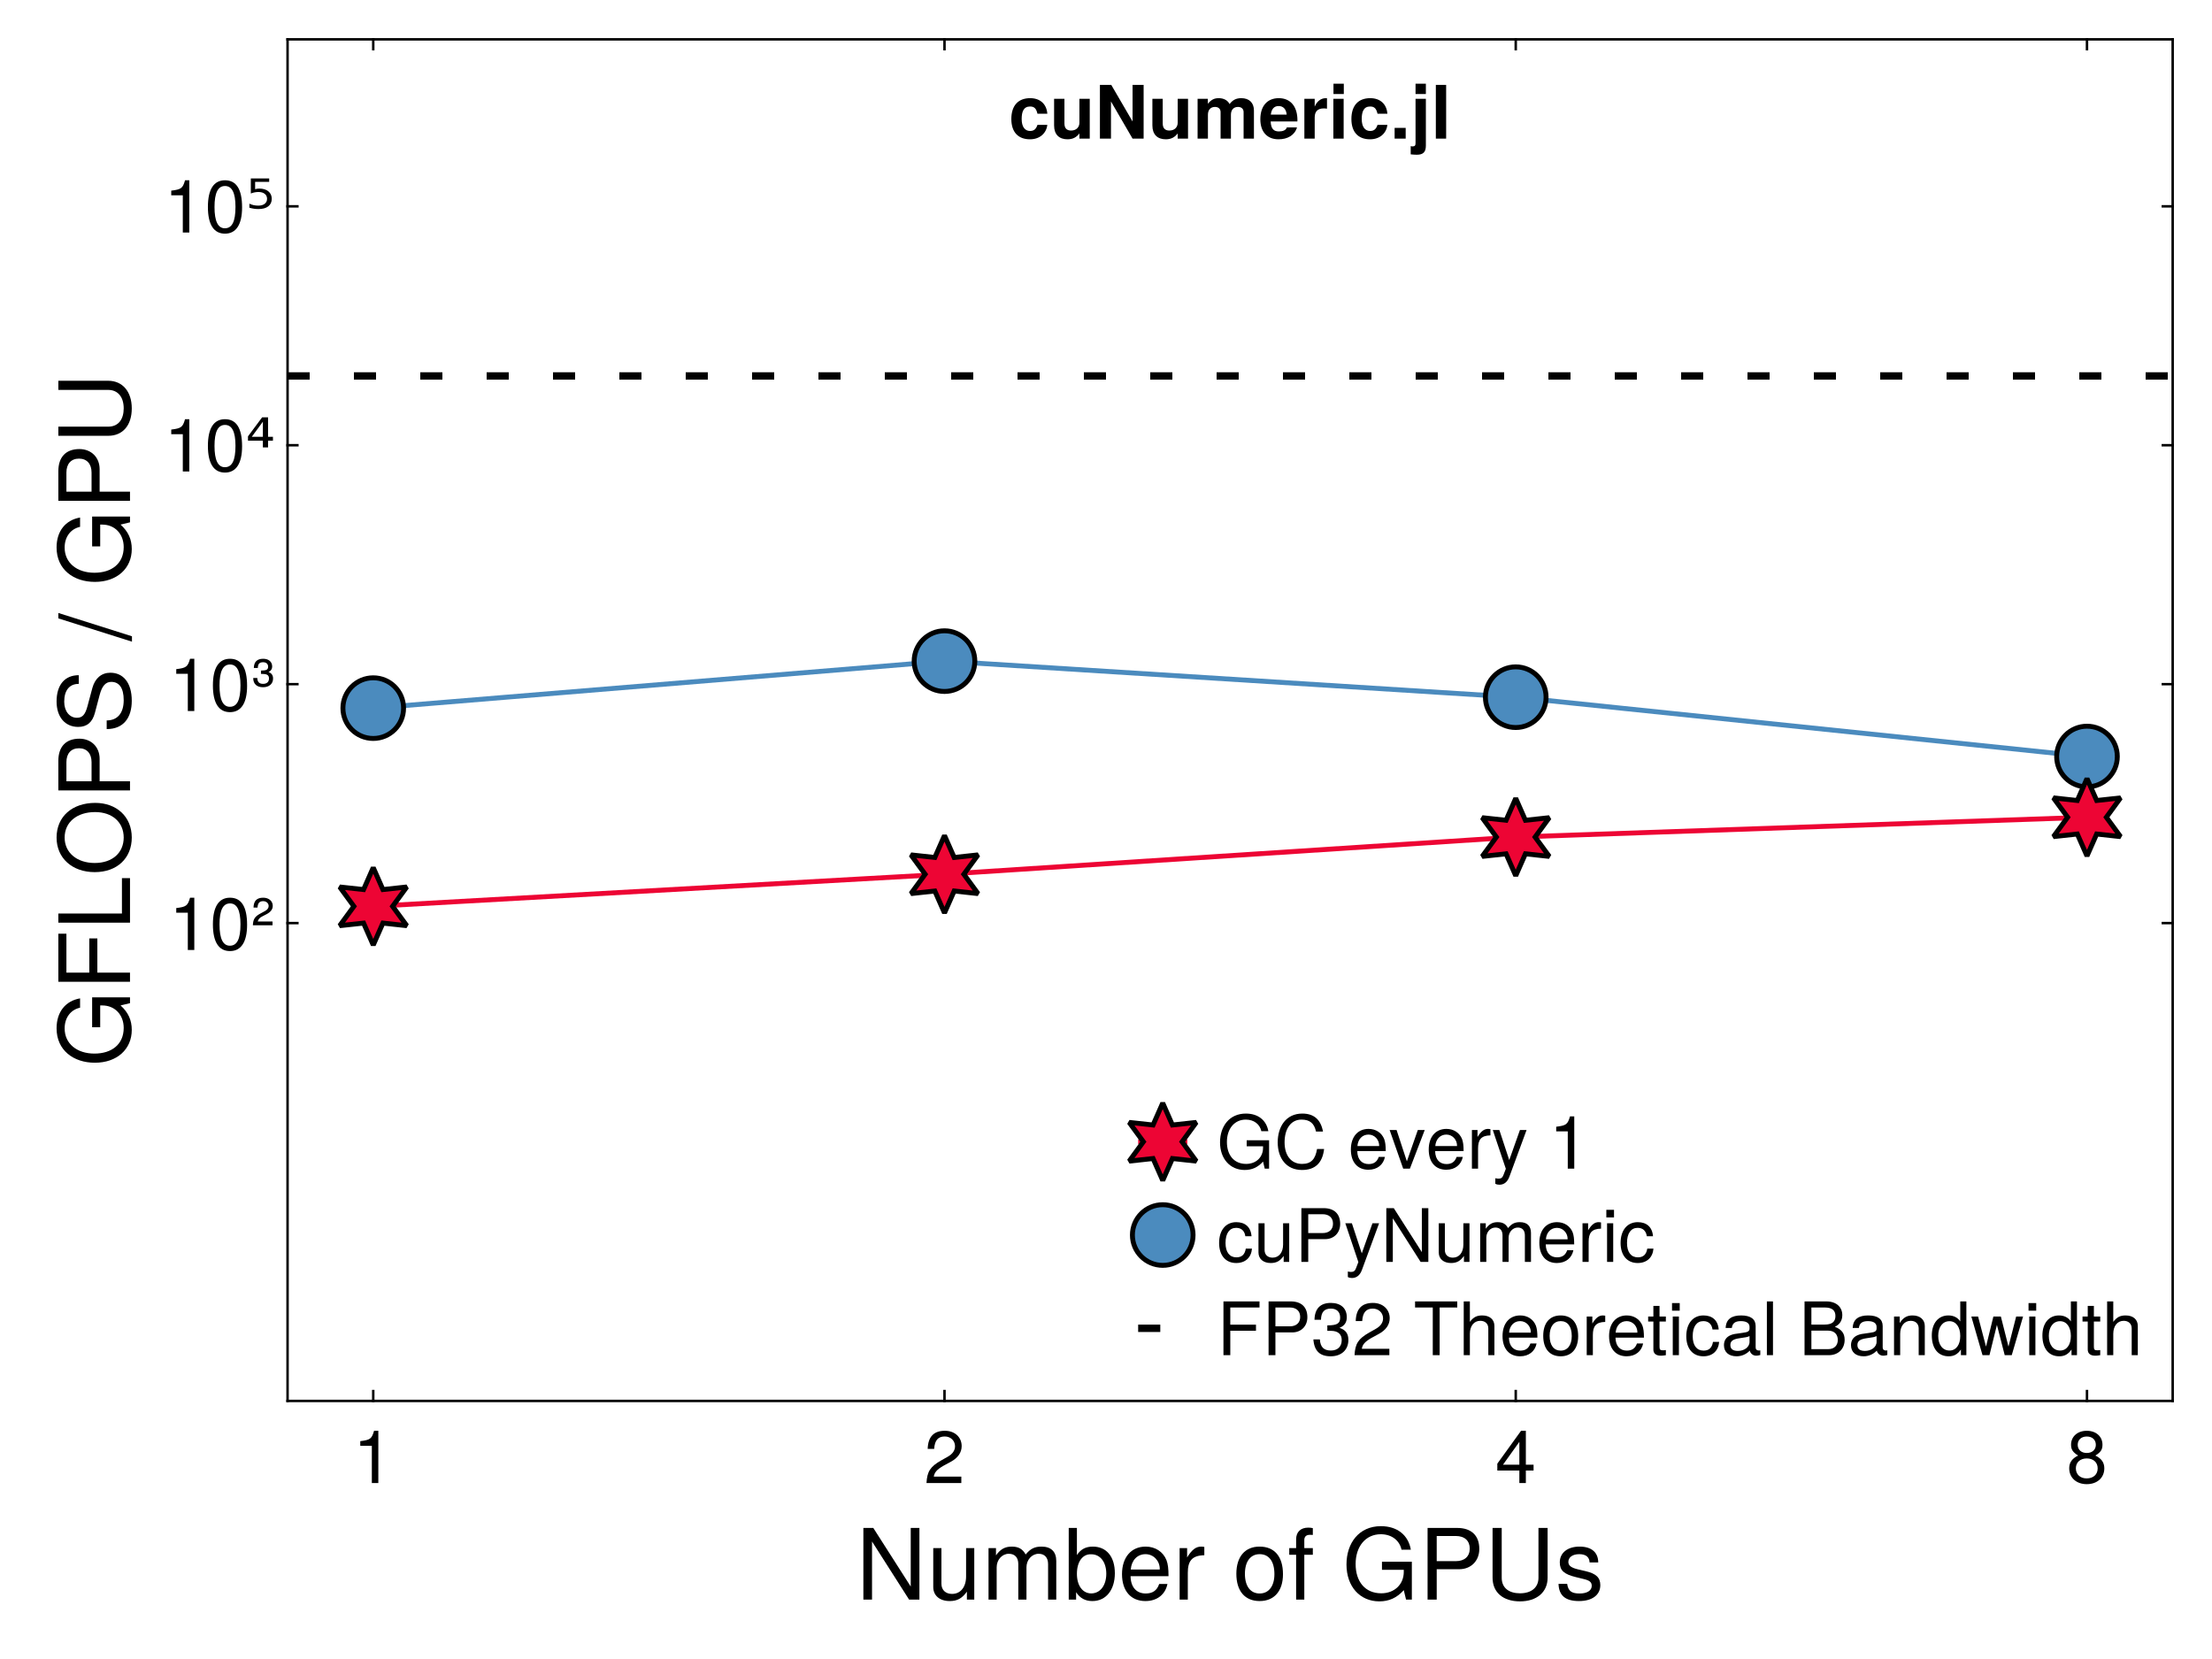 <?xml version="1.0" encoding="UTF-8"?>
<svg xmlns="http://www.w3.org/2000/svg" xmlns:xlink="http://www.w3.org/1999/xlink" width="900" height="675" viewBox="0 0 900 675">
<defs>
<g>
<g id="glyph-0-0-b3627b08">
<path d="M 25.844 0 C 25.844 0 21.641 0 21.641 0 C 21.641 0 6.562 -23.641 6.562 -23.641 C 6.562 -23.641 6.562 0 6.562 0 C 6.562 0 3.047 0 3.047 0 C 3.047 0 3.047 -29.156 3.047 -29.156 C 3.047 -29.156 7.078 -29.156 7.078 -29.156 C 7.078 -29.156 22.312 -5.312 22.312 -5.312 C 22.312 -5.312 22.312 -29.156 22.312 -29.156 C 22.312 -29.156 25.844 -29.156 25.844 -29.156 C 25.844 -29.156 25.844 0 25.844 0 Z M 25.844 0 "/>
</g>
<g id="glyph-0-1-b3627b08">
<path d="M 19.281 0 C 19.281 0 16.281 0 16.281 0 C 16.281 0 16.281 -3.234 16.281 -3.234 C 14.312 -0.484 12.359 0.594 9.281 0.594 C 5.203 0.594 2.594 -1.641 2.594 -5.125 C 2.594 -5.125 2.594 -20.953 2.594 -20.953 C 2.594 -20.953 5.922 -20.953 5.922 -20.953 C 5.922 -20.953 5.922 -6.438 5.922 -6.438 C 5.922 -3.922 7.594 -2.312 10.234 -2.312 C 13.719 -2.312 15.953 -5.125 15.953 -9.406 C 15.953 -9.406 15.953 -20.953 15.953 -20.953 C 15.953 -20.953 19.281 -20.953 19.281 -20.953 C 19.281 -20.953 19.281 0 19.281 0 Z M 19.281 0 "/>
</g>
<g id="glyph-0-2-b3627b08">
<path d="M 30.406 0 C 30.406 0 27.078 0 27.078 0 C 27.078 0 27.078 -14.438 27.078 -14.438 C 27.078 -17.078 25.688 -18.641 23.234 -18.641 C 20.516 -18.641 18.281 -16.203 18.281 -13.156 C 18.281 -13.156 18.281 0 18.281 0 C 18.281 0 14.953 0 14.953 0 C 14.953 0 14.953 -14.438 14.953 -14.438 C 14.953 -17.125 13.562 -18.641 11.078 -18.641 C 8.359 -18.641 6.156 -16.203 6.156 -13.156 C 6.156 -13.156 6.156 0 6.156 0 C 6.156 0 2.844 0 2.844 0 C 2.844 0 2.844 -20.953 2.844 -20.953 C 2.844 -20.953 5.875 -20.953 5.875 -20.953 C 5.875 -20.953 5.875 -18 5.875 -18 C 7.688 -20.516 9.516 -21.562 12.312 -21.562 C 15.047 -21.562 16.719 -20.594 17.953 -18.359 C 19.922 -20.719 21.594 -21.562 24.406 -21.562 C 28.312 -21.562 30.406 -19.484 30.406 -15.719 C 30.406 -15.719 30.406 0 30.406 0 Z M 30.406 0 "/>
</g>
<g id="glyph-0-3-b3627b08">
<path d="M 20.922 -10.719 C 20.922 -3.922 17.312 0.594 11.797 0.594 C 8.875 0.594 6.766 -0.562 5.156 -3 C 5.156 -3 5.156 0 5.156 0 C 5.156 0 2.156 0 2.156 0 C 2.156 0 2.156 -29.156 2.156 -29.156 C 2.156 -29.156 5.484 -29.156 5.484 -29.156 C 5.484 -29.156 5.484 -18.125 5.484 -18.125 C 7.047 -20.484 9.078 -21.562 11.953 -21.562 C 17.484 -21.562 20.922 -17.516 20.922 -10.719 Z M 17.438 -10.516 C 17.438 -15.203 15.047 -18.438 11.312 -18.438 C 7.797 -18.594 5.484 -15.406 5.484 -10.484 C 5.484 -5.719 7.797 -2.516 11.312 -2.516 C 14.953 -2.516 17.438 -5.766 17.438 -10.516 Z M 17.438 -10.516 "/>
</g>
<g id="glyph-0-4-b3627b08">
<path d="M 20.516 -9.516 C 20.516 -9.516 5.078 -9.516 5.078 -9.516 C 5.156 -4.719 7.766 -2.484 11.234 -2.484 C 13.922 -2.484 15.797 -3.594 16.719 -6.359 C 16.719 -6.359 20.078 -6.359 20.078 -6.359 C 19.234 -2.125 15.922 0.594 11.125 0.594 C 5.234 0.594 1.594 -3.484 1.594 -10.359 C 1.594 -17.234 5.359 -21.562 11.203 -21.562 C 15.125 -21.562 18.312 -19.484 19.688 -16.047 C 20.281 -14.484 20.516 -12.562 20.516 -9.516 Z M 16.953 -12.484 C 16.953 -15.766 14.438 -18.484 11.156 -18.484 C 7.797 -18.484 5.438 -15.953 5.156 -12.234 C 5.156 -12.234 16.922 -12.234 16.922 -12.234 C 16.953 -12.312 16.953 -12.484 16.953 -12.484 Z M 16.953 -12.484 "/>
</g>
<g id="glyph-0-5-b3627b08">
</g>
<g id="glyph-0-6-b3627b08">
<path d="M 20.406 -10.312 C 20.406 -3.438 16.797 0.594 10.922 0.594 C 4.953 0.594 1.438 -3.438 1.438 -10.484 C 1.438 -17.516 5 -21.562 10.875 -21.562 C 16.922 -21.562 20.406 -17.562 20.406 -10.312 Z M 16.922 -10.359 C 16.922 -15.562 14.688 -18.484 10.922 -18.484 C 7.203 -18.484 4.922 -15.516 4.922 -10.484 C 4.922 -5.406 7.203 -2.484 10.922 -2.484 C 14.594 -2.484 16.922 -5.438 16.922 -10.359 Z M 16.922 -10.359 "/>
</g>
<g id="glyph-0-7-b3627b08">
<path d="M 10.312 -18.234 C 10.312 -18.234 6.844 -18.234 6.844 -18.234 C 6.844 -18.234 6.844 0 6.844 0 C 6.844 0 3.516 0 3.516 0 C 3.516 0 3.516 -18.234 3.516 -18.234 C 3.516 -18.234 0.719 -18.234 0.719 -18.234 C 0.719 -18.234 0.719 -20.953 0.719 -20.953 C 0.719 -20.953 3.516 -20.953 3.516 -20.953 C 3.516 -20.953 3.516 -24.516 3.516 -24.516 C 3.516 -27.516 5.359 -29.281 8.438 -29.281 C 9.125 -29.281 9.562 -29.234 10.312 -29.078 C 10.312 -29.078 10.312 -26.312 10.312 -26.312 C 9.562 -26.359 9.438 -26.359 9.156 -26.359 C 7.641 -26.359 6.844 -25.641 6.844 -24.234 C 6.844 -24.234 6.844 -20.953 6.844 -20.953 C 6.844 -20.953 10.312 -20.953 10.312 -20.953 C 10.312 -20.953 10.312 -18.234 10.312 -18.234 Z M 10.312 -18.234 "/>
</g>
<g id="glyph-0-8-b3627b08">
<path d="M 28.359 0 C 28.359 0 26 0 26 0 C 26 0 25.078 -3.844 25.078 -3.844 C 22.234 -0.688 19.078 0.719 15.125 0.719 C 7.234 0.719 1.766 -5.312 1.766 -14.281 C 1.766 -23 6.844 -29.875 15.766 -29.875 C 22.438 -29.875 26.922 -26.234 27.953 -20.312 C 27.953 -20.312 24.156 -20.312 24.156 -20.312 C 23.359 -24.078 20.156 -26.594 15.719 -26.594 C 9.562 -26.594 5.484 -21.641 5.484 -14.484 C 5.484 -7.359 9.312 -2.562 15.922 -2.562 C 21.234 -2.562 25.078 -6.125 25.078 -11.312 C 25.078 -11.312 25.078 -12.125 25.078 -12.125 C 25.078 -12.125 16.203 -12.125 16.203 -12.125 C 16.203 -12.125 16.203 -15.406 16.203 -15.406 C 16.203 -15.406 28.359 -15.406 28.359 -15.406 C 28.359 -15.406 28.359 0 28.359 0 Z M 28.359 0 "/>
</g>
<g id="glyph-0-9-b3627b08">
<path d="M 24.688 -20.594 C 24.688 -15.766 21.312 -12.359 16.516 -12.359 C 16.516 -12.359 7.359 -12.359 7.359 -12.359 C 7.359 -12.359 7.359 0 7.359 0 C 7.359 0 3.641 0 3.641 0 C 3.641 0 3.641 -29.156 3.641 -29.156 C 3.641 -29.156 15.688 -29.156 15.688 -29.156 C 21.438 -29.156 24.688 -26.078 24.688 -20.594 Z M 20.797 -20.766 C 20.797 -23.953 18.688 -25.875 15.125 -25.875 C 15.125 -25.875 7.359 -25.875 7.359 -25.875 C 7.359 -25.875 7.359 -15.641 7.359 -15.641 C 7.359 -15.641 15.125 -15.641 15.125 -15.641 C 18.688 -15.641 20.797 -17.562 20.797 -20.766 Z M 20.797 -20.766 "/>
</g>
<g id="glyph-0-10-b3627b08">
<path d="M 25.797 -8.875 C 25.797 -3.047 21.406 0.719 14.562 0.719 C 7.641 0.719 3.406 -2.953 3.406 -8.875 C 3.406 -8.875 3.406 -29.156 3.406 -29.156 C 3.406 -29.156 7.125 -29.156 7.125 -29.156 C 7.125 -29.156 7.125 -8.875 7.125 -8.875 C 7.125 -4.641 10.203 -2.562 14.562 -2.562 C 19.234 -2.562 22.078 -4.953 22.078 -8.875 C 22.078 -8.875 22.078 -29.156 22.078 -29.156 C 22.078 -29.156 25.797 -29.156 25.797 -29.156 C 25.797 -29.156 25.797 -8.875 25.797 -8.875 Z M 25.797 -8.875 "/>
</g>
<g id="glyph-0-11-b3627b08">
<path d="M 18.359 -5.875 C 18.359 -1.844 15 0.594 9.719 0.594 C 4.234 0.594 1.516 -1.562 1.359 -6.406 C 1.359 -6.406 4.875 -6.406 4.875 -6.406 C 5.312 -3.203 7 -2.484 10 -2.484 C 12.922 -2.484 14.875 -3.641 14.875 -5.594 C 14.875 -7.125 13.953 -7.797 11.641 -8.359 C 11.641 -8.359 8.516 -9.125 8.516 -9.125 C 3.562 -10.312 1.875 -11.875 1.875 -15.156 C 1.875 -19.047 5.047 -21.562 9.922 -21.562 C 14.766 -21.562 17.484 -19.234 17.516 -15.125 C 17.516 -15.125 14 -15.125 14 -15.125 C 13.922 -17.312 12.484 -18.484 9.797 -18.484 C 7.078 -18.484 5.359 -17.234 5.359 -15.312 C 5.359 -13.844 6.516 -12.953 9.234 -12.312 C 9.234 -12.312 12.438 -11.562 12.438 -11.562 C 16.594 -10.562 18.359 -9 18.359 -5.875 Z M 18.359 -5.875 "/>
</g>
<g id="glyph-1-0-b3627b08">
<path d="M 12.844 -18.047 C 7.688 -17.953 6.125 -15.594 6.125 -10.875 C 6.125 -10.875 6.125 0 6.125 0 C 6.125 0 2.797 0 2.797 0 C 2.797 0 2.797 -20.953 2.797 -20.953 C 2.797 -20.953 5.844 -20.953 5.844 -20.953 C 5.844 -20.953 5.844 -17.156 5.844 -17.156 C 7.766 -20.281 9.406 -21.562 11.562 -21.562 C 12 -21.562 12.281 -21.516 12.844 -21.438 C 12.844 -21.438 12.844 -18.047 12.844 -18.047 Z M 12.844 -18.047 "/>
</g>
<g id="glyph-2-0-b3627b08">
<path d="M 10.406 0 C 10.406 0 7.766 0 7.766 0 C 7.766 0 7.766 -15.156 7.766 -15.156 C 7.766 -15.156 3.062 -15.156 3.062 -15.156 C 3.062 -15.156 3.062 -17.047 3.062 -17.047 C 7.141 -17.547 7.734 -18 8.672 -21.266 C 8.672 -21.266 10.406 -21.266 10.406 -21.266 C 10.406 -21.266 10.406 0 10.406 0 Z M 10.406 0 "/>
</g>
<g id="glyph-2-1-b3627b08">
<path d="M 15.328 -15.031 C 15.328 -12.422 13.797 -10.203 10.828 -8.609 C 10.828 -8.609 7.828 -6.984 7.828 -6.984 C 5.219 -5.453 4.266 -4.344 3.984 -2.609 C 3.984 -2.609 15.188 -2.609 15.188 -2.609 C 15.188 -2.609 15.188 0 15.188 0 C 15.188 0 1.016 0 1.016 0 C 1.266 -4.688 2.547 -6.688 6.984 -9.203 C 6.984 -9.203 9.75 -10.766 9.75 -10.766 C 11.641 -11.844 12.625 -13.297 12.625 -14.969 C 12.625 -17.25 10.828 -18.953 8.438 -18.953 C 5.812 -18.953 4.344 -17.453 4.141 -13.891 C 4.141 -13.891 1.5 -13.891 1.5 -13.891 C 1.656 -19.047 4.172 -21.266 8.516 -21.266 C 12.547 -21.266 15.328 -18.625 15.328 -15.031 Z M 15.328 -15.031 "/>
</g>
<g id="glyph-2-2-b3627b08">
<path d="M 15.594 -5.094 C 15.594 -5.094 12.453 -5.094 12.453 -5.094 C 12.453 -5.094 12.453 0 12.453 0 C 12.453 0 9.812 0 9.812 0 C 9.812 0 9.812 -5.094 9.812 -5.094 C 9.812 -5.094 0.844 -5.094 0.844 -5.094 C 0.844 -5.094 0.844 -7.891 0.844 -7.891 C 0.844 -7.891 10.5 -21.266 10.5 -21.266 C 10.5 -21.266 12.453 -21.266 12.453 -21.266 C 12.453 -21.266 12.453 -7.469 12.453 -7.469 C 12.453 -7.469 15.594 -7.469 15.594 -7.469 C 15.594 -7.469 15.594 -5.094 15.594 -5.094 Z M 9.812 -7.469 C 9.812 -7.469 9.812 -16.766 9.812 -16.766 C 9.812 -16.766 3.156 -7.469 3.156 -7.469 C 3.156 -7.469 9.812 -7.469 9.812 -7.469 Z M 9.812 -7.469 "/>
</g>
<g id="glyph-2-3-b3627b08">
<path d="M 15.391 -6 C 15.391 -2.125 12.453 0.453 8.25 0.453 C 4.047 0.453 1.109 -2.125 1.109 -6.031 C 1.109 -8.375 2.312 -10.016 4.734 -11.188 C 2.578 -12.547 1.859 -13.625 1.859 -15.594 C 1.859 -18.938 4.5 -21.266 8.25 -21.266 C 12.031 -21.266 14.641 -18.938 14.641 -15.594 C 14.641 -13.594 13.922 -12.516 11.734 -11.188 C 14.188 -10.016 15.391 -8.375 15.391 -6 Z M 11.938 -15.547 C 11.938 -17.609 10.5 -18.938 8.25 -18.938 C 6.031 -18.938 4.562 -17.609 4.562 -15.562 C 4.562 -13.562 6.031 -12.234 8.25 -12.234 C 10.469 -12.234 11.938 -13.562 11.938 -15.547 Z M 12.688 -5.969 C 12.688 -8.453 10.891 -10.016 8.25 -10.016 C 5.609 -10.016 3.812 -8.453 3.812 -5.969 C 3.812 -3.484 5.609 -1.891 8.188 -1.891 C 10.891 -1.891 12.688 -3.453 12.688 -5.969 Z M 12.688 -5.969 "/>
</g>
<g id="glyph-2-4-b3627b08">
<path d="M 15.203 -10.234 C 15.203 -3.234 12.75 0.453 8.25 0.453 C 3.688 0.453 1.297 -3.234 1.297 -10.406 C 1.297 -17.547 3.656 -21.266 8.25 -21.266 C 12.875 -21.266 15.203 -17.609 15.203 -10.234 Z M 12.516 -10.469 C 12.516 -16.172 11.094 -18.938 8.25 -18.938 C 5.406 -18.938 3.984 -16.203 3.984 -10.375 C 3.984 -4.562 5.406 -1.734 8.188 -1.734 C 11.125 -1.734 12.516 -4.438 12.516 -10.469 Z M 12.516 -10.469 "/>
</g>
<g id="glyph-2-5-b3627b08">
<path d="M 21.266 0 C 21.266 0 19.5 0 19.5 0 C 19.5 0 18.812 -2.875 18.812 -2.875 C 16.688 -0.516 14.312 0.547 11.344 0.547 C 5.438 0.547 1.312 -3.984 1.312 -10.703 C 1.312 -17.25 5.125 -22.406 11.812 -22.406 C 16.828 -22.406 20.188 -19.688 20.969 -15.234 C 20.969 -15.234 18.125 -15.234 18.125 -15.234 C 17.516 -18.062 15.125 -19.953 11.797 -19.953 C 7.172 -19.953 4.109 -16.234 4.109 -10.859 C 4.109 -5.516 6.984 -1.922 11.938 -1.922 C 15.938 -1.922 18.812 -4.594 18.812 -8.484 C 18.812 -8.484 18.812 -9.094 18.812 -9.094 C 18.812 -9.094 12.156 -9.094 12.156 -9.094 C 12.156 -9.094 12.156 -11.547 12.156 -11.547 C 12.156 -11.547 21.266 -11.547 21.266 -11.547 C 21.266 -11.547 21.266 0 21.266 0 Z M 21.266 0 "/>
</g>
<g id="glyph-2-6-b3627b08">
<path d="M 20.312 -7.984 C 19.656 -2.281 16.656 0.547 11.312 0.547 C 4.891 0.547 1.438 -4.297 1.438 -10.688 C 1.438 -17.062 4.797 -22.406 11.438 -22.406 C 16.234 -22.406 18.984 -19.891 19.859 -15.094 C 19.859 -15.094 17.016 -15.094 17.016 -15.094 C 16.312 -18.422 14.516 -19.953 11.094 -19.953 C 6.875 -19.953 4.234 -16.312 4.234 -10.703 C 4.234 -5.25 6.984 -1.922 11.344 -1.922 C 15.031 -1.922 16.766 -3.844 17.438 -7.984 C 17.438 -7.984 20.312 -7.984 20.312 -7.984 Z M 20.312 -7.984 "/>
</g>
<g id="glyph-2-7-b3627b08">
</g>
<g id="glyph-2-8-b3627b08">
<path d="M 15.391 -7.141 C 15.391 -7.141 3.812 -7.141 3.812 -7.141 C 3.875 -3.547 5.812 -1.859 8.438 -1.859 C 10.438 -1.859 11.844 -2.703 12.547 -4.766 C 12.547 -4.766 15.062 -4.766 15.062 -4.766 C 14.438 -1.594 11.938 0.453 8.344 0.453 C 3.938 0.453 1.203 -2.609 1.203 -7.766 C 1.203 -12.938 4.016 -16.172 8.406 -16.172 C 11.344 -16.172 13.734 -14.609 14.766 -12.031 C 15.203 -10.859 15.391 -9.422 15.391 -7.141 Z M 12.719 -9.359 C 12.719 -11.812 10.828 -13.859 8.375 -13.859 C 5.844 -13.859 4.078 -11.969 3.875 -9.188 C 3.875 -9.188 12.688 -9.188 12.688 -9.188 C 12.719 -9.234 12.719 -9.359 12.719 -9.359 Z M 12.719 -9.359 "/>
</g>
<g id="glyph-2-9-b3627b08">
<path d="M 14.578 -15.719 C 14.578 -15.719 8.547 0 8.547 0 C 8.547 0 5.812 0 5.812 0 C 5.812 0 0.297 -15.719 0.297 -15.719 C 0.297 -15.719 3.125 -15.719 3.125 -15.719 C 3.125 -15.719 7.312 -2.969 7.312 -2.969 C 7.312 -2.969 11.766 -15.719 11.766 -15.719 C 11.766 -15.719 14.578 -15.719 14.578 -15.719 Z M 14.578 -15.719 "/>
</g>
<g id="glyph-2-10-b3627b08">
<path d="M 9.625 -13.531 C 5.766 -13.469 4.594 -11.703 4.594 -8.156 C 4.594 -8.156 4.594 0 4.594 0 C 4.594 0 2.094 0 2.094 0 C 2.094 0 2.094 -15.719 2.094 -15.719 C 2.094 -15.719 4.375 -15.719 4.375 -15.719 C 4.375 -15.719 4.375 -12.875 4.375 -12.875 C 5.812 -15.203 7.047 -16.172 8.672 -16.172 C 9 -16.172 9.203 -16.141 9.625 -16.078 C 9.625 -16.078 9.625 -13.531 9.625 -13.531 Z M 9.625 -13.531 "/>
</g>
<g id="glyph-2-11-b3627b08">
<path d="M 14.344 -15.719 C 14.344 -15.719 7.344 3.297 7.344 3.297 C 6.516 5.547 5.062 6.547 3.297 6.547 C 2.641 6.547 2.125 6.422 1.625 6.156 C 1.625 6.156 1.625 3.906 1.625 3.906 C 2.156 4.016 2.578 4.078 2.938 4.078 C 4.016 4.078 4.531 3.656 4.953 2.547 C 4.953 2.547 5.906 0.062 5.906 0.062 C 5.906 0.062 0.594 -15.719 0.594 -15.719 C 0.594 -15.719 3.266 -15.719 3.266 -15.719 C 3.266 -15.719 7.297 -3.484 7.297 -3.484 C 7.297 -3.484 11.641 -15.719 11.641 -15.719 C 11.641 -15.719 14.344 -15.719 14.344 -15.719 Z M 14.344 -15.719 "/>
</g>
<g id="glyph-2-12-b3627b08">
<path d="M 14.312 -5.406 C 14.016 -1.797 11.641 0.453 7.891 0.453 C 3.625 0.453 0.938 -2.641 0.938 -7.703 C 0.938 -12.938 3.688 -16.172 7.922 -16.172 C 11.438 -16.172 13.828 -14.281 14.125 -10.438 C 14.125 -10.438 11.609 -10.438 11.609 -10.438 C 11.312 -12.625 9.984 -13.859 7.891 -13.859 C 5.156 -13.859 3.547 -11.641 3.547 -7.703 C 3.547 -3.984 5.188 -1.859 7.953 -1.859 C 10.078 -1.859 11.375 -2.875 11.797 -5.406 C 11.797 -5.406 14.312 -5.406 14.312 -5.406 Z M 14.312 -5.406 "/>
</g>
<g id="glyph-2-13-b3627b08">
<path d="M 14.453 0 C 14.453 0 12.203 0 12.203 0 C 12.203 0 12.203 -2.438 12.203 -2.438 C 10.734 -0.359 9.266 0.453 6.953 0.453 C 3.906 0.453 1.953 -1.234 1.953 -3.844 C 1.953 -3.844 1.953 -15.719 1.953 -15.719 C 1.953 -15.719 4.438 -15.719 4.438 -15.719 C 4.438 -15.719 4.438 -4.828 4.438 -4.828 C 4.438 -2.938 5.703 -1.734 7.688 -1.734 C 10.297 -1.734 11.969 -3.844 11.969 -7.047 C 11.969 -7.047 11.969 -15.719 11.969 -15.719 C 11.969 -15.719 14.453 -15.719 14.453 -15.719 C 14.453 -15.719 14.453 0 14.453 0 Z M 14.453 0 "/>
</g>
<g id="glyph-2-14-b3627b08">
<path d="M 18.516 -15.453 C 18.516 -11.812 15.984 -9.266 12.391 -9.266 C 12.391 -9.266 5.516 -9.266 5.516 -9.266 C 5.516 -9.266 5.516 0 5.516 0 C 5.516 0 2.734 0 2.734 0 C 2.734 0 2.734 -21.875 2.734 -21.875 C 2.734 -21.875 11.766 -21.875 11.766 -21.875 C 16.078 -21.875 18.516 -19.562 18.516 -15.453 Z M 15.594 -15.562 C 15.594 -17.969 14.016 -19.406 11.344 -19.406 C 11.344 -19.406 5.516 -19.406 5.516 -19.406 C 5.516 -19.406 5.516 -11.734 5.516 -11.734 C 5.516 -11.734 11.344 -11.734 11.344 -11.734 C 14.016 -11.734 15.594 -13.172 15.594 -15.562 Z M 15.594 -15.562 "/>
</g>
<g id="glyph-2-15-b3627b08">
<path d="M 19.375 0 C 19.375 0 16.234 0 16.234 0 C 16.234 0 4.922 -17.734 4.922 -17.734 C 4.922 -17.734 4.922 0 4.922 0 C 4.922 0 2.281 0 2.281 0 C 2.281 0 2.281 -21.875 2.281 -21.875 C 2.281 -21.875 5.312 -21.875 5.312 -21.875 C 5.312 -21.875 16.734 -3.984 16.734 -3.984 C 16.734 -3.984 16.734 -21.875 16.734 -21.875 C 16.734 -21.875 19.375 -21.875 19.375 -21.875 C 19.375 -21.875 19.375 0 19.375 0 Z M 19.375 0 "/>
</g>
<g id="glyph-2-16-b3627b08">
<path d="M 22.797 0 C 22.797 0 20.312 0 20.312 0 C 20.312 0 20.312 -10.828 20.312 -10.828 C 20.312 -12.812 19.266 -13.984 17.438 -13.984 C 15.391 -13.984 13.703 -12.156 13.703 -9.875 C 13.703 -9.875 13.703 0 13.703 0 C 13.703 0 11.219 0 11.219 0 C 11.219 0 11.219 -10.828 11.219 -10.828 C 11.219 -12.844 10.172 -13.984 8.312 -13.984 C 6.266 -13.984 4.625 -12.156 4.625 -9.875 C 4.625 -9.875 4.625 0 4.625 0 C 4.625 0 2.125 0 2.125 0 C 2.125 0 2.125 -15.719 2.125 -15.719 C 2.125 -15.719 4.406 -15.719 4.406 -15.719 C 4.406 -15.719 4.406 -13.5 4.406 -13.5 C 5.766 -15.391 7.141 -16.172 9.234 -16.172 C 11.281 -16.172 12.547 -15.453 13.469 -13.766 C 14.938 -15.547 16.203 -16.172 18.297 -16.172 C 21.234 -16.172 22.797 -14.609 22.797 -11.797 C 22.797 -11.797 22.797 0 22.797 0 Z M 22.797 0 "/>
</g>
<g id="glyph-2-17-b3627b08">
<path d="M 4.594 0 C 4.594 0 2.094 0 2.094 0 C 2.094 0 2.094 -15.719 2.094 -15.719 C 2.094 -15.719 4.594 -15.719 4.594 -15.719 C 4.594 -15.719 4.594 0 4.594 0 Z M 4.922 -18.094 C 4.922 -18.094 1.797 -18.094 1.797 -18.094 C 1.797 -18.094 1.797 -21.203 1.797 -21.203 C 1.797 -21.203 4.922 -21.203 4.922 -21.203 C 4.922 -21.203 4.922 -18.094 4.922 -18.094 Z M 4.922 -18.094 "/>
</g>
<g id="glyph-2-18-b3627b08">
<path d="M 17.375 -19.406 C 17.375 -19.406 5.484 -19.406 5.484 -19.406 C 5.484 -19.406 5.484 -12.422 5.484 -12.422 C 5.484 -12.422 15.938 -12.422 15.938 -12.422 C 15.938 -12.422 15.938 -9.953 15.938 -9.953 C 15.938 -9.953 5.484 -9.953 5.484 -9.953 C 5.484 -9.953 5.484 0 5.484 0 C 5.484 0 2.703 0 2.703 0 C 2.703 0 2.703 -21.875 2.703 -21.875 C 2.703 -21.875 17.375 -21.875 17.375 -21.875 C 17.375 -21.875 17.375 -19.406 17.375 -19.406 Z M 17.375 -19.406 "/>
</g>
<g id="glyph-2-19-b3627b08">
<path d="M 15.188 -6.188 C 15.188 -2.156 12.359 0.453 7.984 0.453 C 3.625 0.453 1.297 -1.688 0.953 -6.422 C 0.953 -6.422 3.594 -6.422 3.594 -6.422 C 3.781 -3.328 5.188 -1.891 8.062 -1.891 C 10.828 -1.891 12.484 -3.484 12.484 -6.156 C 12.484 -8.516 10.984 -9.906 8.062 -9.906 C 8.062 -9.906 6.625 -9.906 6.625 -9.906 C 6.625 -9.906 6.625 -12.125 6.625 -12.125 C 10.859 -12.125 11.844 -13.047 11.844 -15.328 C 11.844 -17.578 10.438 -18.953 8.094 -18.953 C 5.406 -18.953 4.109 -17.547 4.047 -14.406 C 4.047 -14.406 1.406 -14.406 1.406 -14.406 C 1.5 -18.938 3.781 -21.266 8.062 -21.266 C 12.125 -21.266 14.547 -19.078 14.547 -15.422 C 14.547 -13.297 13.562 -11.906 11.578 -11.125 C 14.125 -10.266 15.188 -8.766 15.188 -6.188 Z M 15.188 -6.188 "/>
</g>
<g id="glyph-2-20-b3627b08">
<path d="M 17.797 -19.406 C 17.797 -19.406 10.625 -19.406 10.625 -19.406 C 10.625 -19.406 10.625 0 10.625 0 C 10.625 0 7.828 0 7.828 0 C 7.828 0 7.828 -19.406 7.828 -19.406 C 7.828 -19.406 0.625 -19.406 0.625 -19.406 C 0.625 -19.406 0.625 -21.875 0.625 -21.875 C 0.625 -21.875 17.797 -21.875 17.797 -21.875 C 17.797 -21.875 17.797 -19.406 17.797 -19.406 Z M 17.797 -19.406 "/>
</g>
<g id="glyph-2-21-b3627b08">
<path d="M 14.578 0 C 14.578 0 12.094 0 12.094 0 C 12.094 0 12.094 -10.891 12.094 -10.891 C 12.094 -12.953 10.625 -13.984 8.844 -13.984 C 6.266 -13.984 4.594 -11.875 4.594 -8.672 C 4.594 -8.672 4.594 0 4.594 0 C 4.594 0 2.094 0 2.094 0 C 2.094 0 2.094 -21.875 2.094 -21.875 C 2.094 -21.875 4.594 -21.875 4.594 -21.875 C 4.594 -21.875 4.594 -13.562 4.594 -13.562 C 6.062 -15.484 7.406 -16.172 9.625 -16.172 C 12.688 -16.172 14.578 -14.516 14.578 -11.875 C 14.578 -11.875 14.578 0 14.578 0 Z M 14.578 0 "/>
</g>
<g id="glyph-2-22-b3627b08">
<path d="M 15.297 -7.734 C 15.297 -2.578 12.594 0.453 8.188 0.453 C 3.719 0.453 1.078 -2.578 1.078 -7.859 C 1.078 -13.141 3.75 -16.172 8.156 -16.172 C 12.688 -16.172 15.297 -13.172 15.297 -7.734 Z M 12.688 -7.766 C 12.688 -11.672 11.016 -13.859 8.188 -13.859 C 5.406 -13.859 3.688 -11.641 3.688 -7.859 C 3.688 -4.047 5.406 -1.859 8.188 -1.859 C 10.953 -1.859 12.688 -4.078 12.688 -7.766 Z M 12.688 -7.766 "/>
</g>
<g id="glyph-2-23-b3627b08">
<path d="M 7.625 0 C 6.781 0.156 6.188 0.203 5.578 0.203 C 3.625 0.203 2.547 -0.688 2.547 -2.281 C 2.547 -2.281 2.547 -13.688 2.547 -13.688 C 2.547 -13.688 0.422 -13.688 0.422 -13.688 C 0.422 -13.688 0.422 -15.719 0.422 -15.719 C 0.422 -15.719 2.547 -15.719 2.547 -15.719 C 2.547 -15.719 2.547 -20.047 2.547 -20.047 C 2.547 -20.047 5.047 -20.047 5.047 -20.047 C 5.047 -20.047 5.047 -15.719 5.047 -15.719 C 5.047 -15.719 7.625 -15.719 7.625 -15.719 C 7.625 -15.719 7.625 -13.688 7.625 -13.688 C 7.625 -13.688 5.047 -13.688 5.047 -13.688 C 5.047 -13.688 5.047 -3.391 5.047 -3.391 C 5.047 -2.281 5.344 -1.984 6.422 -1.984 C 6.906 -1.984 7.297 -2.016 7.625 -2.094 C 7.625 -2.094 7.625 0 7.625 0 Z M 7.625 0 "/>
</g>
<g id="glyph-2-24-b3627b08">
<path d="M 16.047 -0.062 C 15.234 0.156 14.844 0.203 14.344 0.203 C 13.109 0.203 12.031 -0.656 11.766 -1.859 C 10.375 -0.391 8.438 0.453 6.422 0.453 C 3.234 0.453 1.266 -1.234 1.266 -4.078 C 1.266 -6 2.188 -7.406 4.016 -8.156 C 4.984 -8.547 5.516 -8.672 9.062 -9.125 C 11.047 -9.359 11.672 -9.812 11.672 -10.859 C 11.672 -10.859 11.672 -11.516 11.672 -11.516 C 11.672 -13.016 10.406 -13.859 8.156 -13.859 C 5.812 -13.859 4.688 -12.984 4.469 -11.062 C 4.469 -11.062 1.953 -11.062 1.953 -11.062 C 2.094 -14.703 4.438 -16.172 8.25 -16.172 C 12.125 -16.172 14.156 -14.672 14.156 -11.875 C 14.156 -11.875 14.156 -3.125 14.156 -3.125 C 14.156 -2.344 14.641 -1.891 15.516 -1.891 C 15.656 -1.891 15.781 -1.891 16.047 -1.953 C 16.047 -1.953 16.047 -0.062 16.047 -0.062 Z M 11.672 -5.438 C 11.672 -5.438 11.672 -7.766 11.672 -7.766 C 10.828 -7.375 10.297 -7.266 7.656 -6.906 C 4.984 -6.516 3.875 -5.797 3.875 -4.141 C 3.875 -2.438 5.016 -1.734 6.953 -1.734 C 9.391 -1.734 11.672 -3.188 11.672 -5.438 Z M 11.672 -5.438 "/>
</g>
<g id="glyph-2-25-b3627b08">
<path d="M 4.531 0 C 4.531 0 2.047 0 2.047 0 C 2.047 0 2.047 -21.875 2.047 -21.875 C 2.047 -21.875 4.531 -21.875 4.531 -21.875 C 4.531 -21.875 4.531 0 4.531 0 Z M 4.531 0 "/>
</g>
<g id="glyph-2-26-b3627b08">
<path d="M 18.688 -6.234 C 18.688 -2.641 16.172 0 12.234 0 C 12.234 0 2.375 0 2.375 0 C 2.375 0 2.375 -21.875 2.375 -21.875 C 2.375 -21.875 11.25 -21.875 11.25 -21.875 C 15.391 -21.875 17.734 -19.5 17.734 -16.312 C 17.734 -14.094 16.688 -12.484 14.703 -11.547 C 17.484 -10.469 18.688 -8.875 18.688 -6.234 Z M 14.938 -15.938 C 14.938 -18.156 13.656 -19.406 10.562 -19.406 C 10.562 -19.406 5.156 -19.406 5.156 -19.406 C 5.156 -19.406 5.156 -12.453 5.156 -12.453 C 5.156 -12.453 10.562 -12.453 10.562 -12.453 C 13.656 -12.453 14.938 -13.703 14.938 -15.938 Z M 15.906 -6.203 C 15.906 -8.344 14.609 -9.984 11.969 -9.984 C 11.969 -9.984 5.156 -9.984 5.156 -9.984 C 5.156 -9.984 5.156 -2.453 5.156 -2.453 C 5.156 -2.453 11.969 -2.453 11.969 -2.453 C 14.609 -2.453 15.906 -4.109 15.906 -6.203 Z M 15.906 -6.203 "/>
</g>
<g id="glyph-2-27-b3627b08">
<path d="M 14.609 0 C 14.609 0 12.125 0 12.125 0 C 12.125 0 12.125 -10.891 12.125 -10.891 C 12.125 -12.781 10.859 -13.984 8.875 -13.984 C 6.328 -13.984 4.594 -11.875 4.594 -8.672 C 4.594 -8.672 4.594 0 4.594 0 C 4.594 0 2.094 0 2.094 0 C 2.094 0 2.094 -15.719 2.094 -15.719 C 2.094 -15.719 4.406 -15.719 4.406 -15.719 C 4.406 -15.719 4.406 -13.078 4.406 -13.078 C 5.797 -15.266 7.297 -16.172 9.625 -16.172 C 12.656 -16.172 14.609 -14.484 14.609 -11.875 C 14.609 -11.875 14.609 0 14.609 0 Z M 14.609 0 "/>
</g>
<g id="glyph-2-28-b3627b08">
<path d="M 14.844 0 C 14.844 0 12.625 0 12.625 0 C 12.625 0 12.625 -2.312 12.625 -2.312 C 11.281 -0.359 9.781 0.453 7.625 0.453 C 3.391 0.453 0.781 -2.703 0.781 -8.016 C 0.781 -13.016 3.453 -16.172 7.531 -16.172 C 9.625 -16.172 11.312 -15.328 12.359 -13.734 C 12.359 -13.734 12.359 -21.875 12.359 -21.875 C 12.359 -21.875 14.844 -21.875 14.844 -21.875 C 14.844 -21.875 14.844 0 14.844 0 Z M 12.359 -7.797 C 12.359 -11.438 10.656 -13.828 7.953 -13.828 C 5.219 -13.828 3.391 -11.516 3.391 -7.859 C 3.391 -4.203 5.219 -1.891 7.984 -1.891 C 10.625 -1.891 12.359 -4.172 12.359 -7.797 Z M 12.359 -7.797 "/>
</g>
<g id="glyph-2-29-b3627b08">
<path d="M 21.234 -15.719 C 21.234 -15.719 16.625 0 16.625 0 C 16.625 0 13.766 0 13.766 0 C 13.766 0 10.594 -12.328 10.594 -12.328 C 10.594 -12.328 7.562 0 7.562 0 C 7.562 0 4.734 0 4.734 0 C 4.734 0 0.188 -15.719 0.188 -15.719 C 0.188 -15.719 2.938 -15.719 2.938 -15.719 C 2.938 -15.719 6.156 -3.484 6.156 -3.484 C 6.156 -3.484 9.156 -15.719 9.156 -15.719 C 9.156 -15.719 12.203 -15.719 12.203 -15.719 C 12.203 -15.719 15.297 -3.484 15.297 -3.484 C 15.297 -3.484 18.422 -15.719 18.422 -15.719 C 18.422 -15.719 21.234 -15.719 21.234 -15.719 Z M 21.234 -15.719 "/>
</g>
<g id="glyph-3-0-b3627b08">
<path d="M 0 -28.359 C 0 -28.359 0 -26 0 -26 C 0 -26 -3.844 -25.078 -3.844 -25.078 C -0.688 -22.234 0.719 -19.078 0.719 -15.125 C 0.719 -7.234 -5.312 -1.766 -14.281 -1.766 C -23 -1.766 -29.875 -6.844 -29.875 -15.766 C -29.875 -22.438 -26.234 -26.922 -20.312 -27.953 C -20.312 -27.953 -20.312 -24.156 -20.312 -24.156 C -24.078 -23.359 -26.594 -20.156 -26.594 -15.719 C -26.594 -9.562 -21.641 -5.484 -14.484 -5.484 C -7.359 -5.484 -2.562 -9.312 -2.562 -15.922 C -2.562 -21.234 -6.125 -25.078 -11.312 -25.078 C -11.312 -25.078 -12.125 -25.078 -12.125 -25.078 C -12.125 -25.078 -12.125 -16.203 -12.125 -16.203 C -12.125 -16.203 -15.406 -16.203 -15.406 -16.203 C -15.406 -16.203 -15.406 -28.359 -15.406 -28.359 C -15.406 -28.359 0 -28.359 0 -28.359 Z M 0 -28.359 "/>
</g>
<g id="glyph-4-0-b3627b08">
<path d="M -25.875 -23.156 C -25.875 -23.156 -25.875 -7.312 -25.875 -7.312 C -25.875 -7.312 -16.562 -7.312 -16.562 -7.312 C -16.562 -7.312 -16.562 -21.234 -16.562 -21.234 C -16.562 -21.234 -13.281 -21.234 -13.281 -21.234 C -13.281 -21.234 -13.281 -7.312 -13.281 -7.312 C -13.281 -7.312 0 -7.312 0 -7.312 C 0 -7.312 0 -3.594 0 -3.594 C 0 -3.594 -29.156 -3.594 -29.156 -3.594 C -29.156 -3.594 -29.156 -23.156 -29.156 -23.156 C -29.156 -23.156 -25.875 -23.156 -25.875 -23.156 Z M -25.875 -23.156 "/>
</g>
<g id="glyph-4-1-b3627b08">
<path d="M -14.125 -29.688 C -5.562 -29.688 0.719 -24.156 0.719 -15.594 C 0.719 -7.203 -5.234 -1.516 -14.359 -1.516 C -23.484 -1.516 -29.875 -7.203 -29.875 -15.562 C -29.875 -24.125 -23.516 -29.688 -14.125 -29.688 Z M -14.203 -25.953 C -21.562 -25.953 -26.594 -21.875 -26.594 -15.562 C -26.594 -9.406 -21.562 -5.234 -14.359 -5.234 C -7.156 -5.234 -2.562 -9.406 -2.562 -15.594 C -2.562 -21.766 -7.156 -25.953 -14.203 -25.953 Z M -14.203 -25.953 "/>
</g>
<g id="glyph-4-2-b3627b08">
<path d="M -20.594 -24.688 C -15.766 -24.688 -12.359 -21.312 -12.359 -16.516 C -12.359 -16.516 -12.359 -7.359 -12.359 -7.359 C -12.359 -7.359 0 -7.359 0 -7.359 C 0 -7.359 0 -3.641 0 -3.641 C 0 -3.641 -29.156 -3.641 -29.156 -3.641 C -29.156 -3.641 -29.156 -15.688 -29.156 -15.688 C -29.156 -21.438 -26.078 -24.688 -20.594 -24.688 Z M -20.766 -20.797 C -23.953 -20.797 -25.875 -18.688 -25.875 -15.125 C -25.875 -15.125 -25.875 -7.359 -25.875 -7.359 C -25.875 -7.359 -15.641 -7.359 -15.641 -7.359 C -15.641 -7.359 -15.641 -15.125 -15.641 -15.125 C -15.641 -18.688 -17.562 -20.797 -20.766 -20.797 Z M -20.766 -20.797 "/>
</g>
<g id="glyph-5-0-b3627b08">
<path d="M 0 -21.312 C 0 -21.312 0 -3.203 0 -3.203 C 0 -3.203 -29.156 -3.203 -29.156 -3.203 C -29.156 -3.203 -29.156 -6.922 -29.156 -6.922 C -29.156 -6.922 -3.281 -6.922 -3.281 -6.922 C -3.281 -6.922 -3.281 -21.312 -3.281 -21.312 C -3.281 -21.312 0 -21.312 0 -21.312 Z M 0 -21.312 "/>
</g>
<g id="glyph-5-1-b3627b08">
<path d="M 0 -28.359 C 0 -28.359 0 -26 0 -26 C 0 -26 -3.844 -25.078 -3.844 -25.078 C -0.688 -22.234 0.719 -19.078 0.719 -15.125 C 0.719 -7.234 -5.312 -1.766 -14.281 -1.766 C -23 -1.766 -29.875 -6.844 -29.875 -15.766 C -29.875 -22.438 -26.234 -26.922 -20.312 -27.953 C -20.312 -27.953 -20.312 -24.156 -20.312 -24.156 C -24.078 -23.359 -26.594 -20.156 -26.594 -15.719 C -26.594 -9.562 -21.641 -5.484 -14.484 -5.484 C -7.359 -5.484 -2.562 -9.312 -2.562 -15.922 C -2.562 -21.234 -6.125 -25.078 -11.312 -25.078 C -11.312 -25.078 -12.125 -25.078 -12.125 -25.078 C -12.125 -25.078 -12.125 -16.203 -12.125 -16.203 C -12.125 -16.203 -15.406 -16.203 -15.406 -16.203 C -15.406 -16.203 -15.406 -28.359 -15.406 -28.359 C -15.406 -28.359 0 -28.359 0 -28.359 Z M 0 -28.359 "/>
</g>
<g id="glyph-6-0-b3627b08">
<path d="M -8 -24.844 C -2.797 -24.844 0.719 -20.844 0.719 -13.438 C 0.719 -6.562 -2.594 -1.922 -9.484 -1.922 C -9.484 -1.922 -9.484 -5.438 -9.484 -5.438 C -5.312 -5.438 -2.562 -8.156 -2.562 -13.688 C -2.562 -18.719 -4.438 -21.125 -7.641 -21.125 C -9.922 -21.125 -11.406 -19.438 -12.359 -15.766 C -12.359 -15.766 -14.281 -8.516 -14.281 -8.516 C -15.281 -4.688 -17.516 -2.797 -21.078 -2.797 C -26.359 -2.797 -29.875 -6.766 -29.875 -13.156 C -29.875 -19.875 -26.562 -23.844 -20.844 -23.844 C -20.844 -23.844 -20.844 -20.312 -20.844 -20.312 C -24.641 -20.312 -26.766 -17.688 -26.766 -13.047 C -26.766 -9.125 -24.562 -6.516 -21.594 -6.516 C -19.359 -6.516 -18.203 -7.797 -17.281 -11.312 C -17.281 -11.312 -15.312 -18.641 -15.312 -18.641 C -14.234 -22.594 -11.594 -24.844 -8 -24.844 Z M -8 -24.844 "/>
</g>
<g id="glyph-7-0-b3627b08">
</g>
<g id="glyph-8-0-b3627b08">
<path d="M -29.156 -11.359 C -29.156 -11.359 0.797 -1.875 0.797 -1.875 C 0.797 -1.875 0.797 0.312 0.797 0.312 C 0.797 0.312 -29.156 -9.156 -29.156 -9.156 C -29.156 -9.156 -29.156 -11.359 -29.156 -11.359 Z M -29.156 -11.359 "/>
</g>
<g id="glyph-9-0-b3627b08">
</g>
<g id="glyph-10-0-b3627b08">
<path d="M -20.594 -24.688 C -15.766 -24.688 -12.359 -21.312 -12.359 -16.516 C -12.359 -16.516 -12.359 -7.359 -12.359 -7.359 C -12.359 -7.359 0 -7.359 0 -7.359 C 0 -7.359 0 -3.641 0 -3.641 C 0 -3.641 -29.156 -3.641 -29.156 -3.641 C -29.156 -3.641 -29.156 -15.688 -29.156 -15.688 C -29.156 -21.438 -26.078 -24.688 -20.594 -24.688 Z M -20.766 -20.797 C -23.953 -20.797 -25.875 -18.688 -25.875 -15.125 C -25.875 -15.125 -25.875 -7.359 -25.875 -7.359 C -25.875 -7.359 -15.641 -7.359 -15.641 -7.359 C -15.641 -7.359 -15.641 -15.125 -15.641 -15.125 C -15.641 -18.688 -17.562 -20.797 -20.766 -20.797 Z M -20.766 -20.797 "/>
</g>
<g id="glyph-11-0-b3627b08">
<path d="M -8.875 -25.797 C -3.047 -25.797 0.719 -21.406 0.719 -14.562 C 0.719 -7.641 -2.953 -3.406 -8.875 -3.406 C -8.875 -3.406 -29.156 -3.406 -29.156 -3.406 C -29.156 -3.406 -29.156 -7.125 -29.156 -7.125 C -29.156 -7.125 -8.875 -7.125 -8.875 -7.125 C -4.641 -7.125 -2.562 -10.203 -2.562 -14.562 C -2.562 -19.234 -4.953 -22.078 -8.875 -22.078 C -8.875 -22.078 -29.156 -22.078 -29.156 -22.078 C -29.156 -22.078 -29.156 -25.797 -29.156 -25.797 C -29.156 -25.797 -8.875 -25.797 -8.875 -25.797 Z M -8.875 -25.797 "/>
</g>
<g id="glyph-12-0-b3627b08">
<path d="M 8.969 -17.938 C 8.969 -16.531 8.062 -15.391 6.422 -14.547 C 6.422 -14.547 4.766 -13.688 4.766 -13.688 C 3.594 -13.109 3.156 -12.562 2.844 -11.578 C 2.844 -11.578 8.875 -11.578 8.875 -11.578 C 8.875 -11.578 8.875 -10.047 8.875 -10.047 C 8.875 -10.047 0.875 -10.047 0.875 -10.047 C 0.984 -12.594 1.688 -13.656 4.203 -14.969 C 4.203 -14.969 5.766 -15.812 5.766 -15.812 C 6.781 -16.344 7.297 -17.062 7.297 -17.875 C 7.297 -19.016 6.328 -19.859 5.062 -19.859 C 3.656 -19.859 2.875 -19.172 2.766 -17.25 C 2.766 -17.25 1.141 -17.25 1.141 -17.25 C 1.203 -19.984 2.484 -21.266 5.094 -21.266 C 7.375 -21.266 8.969 -19.891 8.969 -17.938 Z M 8.969 -17.938 "/>
</g>
<g id="glyph-12-1-b3627b08">
<path d="M 9.094 -13.234 C 9.094 -11.062 7.5 -9.688 5.016 -9.688 C 2.453 -9.688 1.016 -11.047 1.016 -13.438 C 1.016 -13.438 2.672 -13.438 2.672 -13.438 C 2.734 -11.797 3.484 -11.062 5.062 -11.062 C 6.547 -11.062 7.438 -11.875 7.438 -13.234 C 7.438 -14.844 6.359 -15.125 4.172 -15.125 C 4.172 -15.125 4.172 -16.469 4.172 -16.469 C 6.422 -16.469 7.078 -16.828 7.078 -18.062 C 7.078 -19.172 6.297 -19.859 5.062 -19.859 C 3.594 -19.859 2.906 -19.234 2.906 -17.516 C 2.906 -17.516 1.266 -17.516 1.266 -17.516 C 1.312 -20.016 2.609 -21.266 5.062 -21.266 C 7.312 -21.266 8.734 -20.047 8.734 -18.094 C 8.734 -17.062 8.188 -16.297 7.234 -15.875 C 8.484 -15.422 9.094 -14.547 9.094 -13.234 Z M 9.094 -13.234 "/>
</g>
<g id="glyph-13-0-b3627b08">
<path d="M 6.984 -20.25 L 2.469 -14.109 L 6.984 -14.109 Z M 6.672 -22.016 L 9.094 -22.016 L 9.094 -14.109 L 11.078 -14.109 L 11.078 -12.516 L 9.094 -12.516 L 9.094 -9.781 L 6.984 -9.781 L 6.984 -12.516 L 0.922 -12.516 L 0.922 -14.281 Z M 6.672 -22.016 "/>
</g>
<g id="glyph-13-1-b3627b08">
<path d="M 2.078 -22.016 L 9.547 -22.016 L 9.547 -20.625 L 3.828 -20.625 L 3.828 -17.641 C 4.098 -17.723 4.375 -17.785 4.656 -17.828 C 4.926 -17.867 5.203 -17.891 5.484 -17.891 C 7.055 -17.891 8.301 -17.516 9.219 -16.766 C 10.133 -16.016 10.594 -15 10.594 -13.719 C 10.594 -12.406 10.117 -11.383 9.172 -10.656 C 8.234 -9.926 6.906 -9.562 5.188 -9.562 C 4.602 -9.562 4.004 -9.602 3.391 -9.688 C 2.773 -9.781 2.145 -9.914 1.5 -10.094 L 1.5 -11.75 C 2.051 -11.488 2.629 -11.285 3.234 -11.141 C 3.836 -11.016 4.477 -10.953 5.156 -10.953 C 6.238 -10.953 7.098 -11.203 7.734 -11.703 C 8.367 -12.203 8.688 -12.875 8.688 -13.719 C 8.688 -14.57 8.367 -15.25 7.734 -15.75 C 7.098 -16.25 6.238 -16.5 5.156 -16.5 C 4.645 -16.5 4.133 -16.445 3.625 -16.344 C 3.125 -16.25 2.609 -16.098 2.078 -15.891 Z M 2.078 -22.016 "/>
</g>
<g id="glyph-14-0-b3627b08">
<path d="M 15.656 -5.609 C 15.266 -2.156 12.547 0.266 8.609 0.266 C 3.812 0.266 1.016 -2.641 1.016 -7.984 C 1.016 -13.5 3.844 -16.469 8.672 -16.469 C 12.719 -16.469 15.359 -14.094 15.656 -10.141 C 15.656 -10.141 11.641 -10.141 11.641 -10.141 C 11.156 -12.266 10.344 -13.078 8.641 -13.078 C 6 -13.078 5.219 -10.953 5.219 -7.984 C 5.219 -4.828 6.516 -3.125 8.641 -3.125 C 10.266 -3.125 11.094 -3.938 11.641 -5.609 C 11.641 -5.609 15.656 -5.609 15.656 -5.609 Z M 15.656 -5.609 "/>
</g>
<g id="glyph-14-1-b3627b08">
<path d="M 16.234 0 C 16.234 0 12.031 0 12.031 0 C 12.031 0 12.031 -2.125 12.031 -2.125 C 10.828 -0.547 9.359 0.266 7.172 0.266 C 3.719 0.266 1.734 -1.766 1.734 -5.344 C 1.734 -5.344 1.734 -16.203 1.734 -16.203 C 1.734 -16.203 5.938 -16.203 5.938 -16.203 C 5.938 -16.203 5.938 -6.203 5.938 -6.203 C 5.938 -4.266 6.844 -3.297 8.641 -3.297 C 10.688 -3.297 12.031 -4.562 12.031 -6.484 C 12.031 -6.484 12.031 -16.203 12.031 -16.203 C 12.031 -16.203 16.234 -16.203 16.234 -16.203 C 16.234 -16.203 16.234 0 16.234 0 Z M 16.234 0 "/>
</g>
<g id="glyph-14-2-b3627b08">
<path d="M 19.828 0 C 19.828 0 15.328 0 15.328 0 C 15.328 0 6.547 -15.125 6.547 -15.125 C 6.547 -15.125 6.547 0 6.547 0 C 6.547 0 2.047 0 2.047 0 C 2.047 0 2.047 -21.875 2.047 -21.875 C 2.047 -21.875 6.656 -21.875 6.656 -21.875 C 6.656 -21.875 15.328 -6.984 15.328 -6.984 C 15.328 -6.984 15.328 -21.875 15.328 -21.875 C 15.328 -21.875 19.828 -21.875 19.828 -21.875 C 19.828 -21.875 19.828 0 19.828 0 Z M 19.828 0 "/>
</g>
<g id="glyph-14-3-b3627b08">
<path d="M 24.719 0 C 24.719 0 20.516 0 20.516 0 C 20.516 0 20.516 -10.797 20.516 -10.797 C 20.516 -12.094 19.656 -12.906 18.234 -12.906 C 16.438 -12.906 15.359 -11.703 15.359 -9.719 C 15.359 -9.719 15.359 0 15.359 0 C 15.359 0 11.156 0 11.156 0 C 11.156 0 11.156 -10.797 11.156 -10.797 C 11.156 -12.094 10.297 -12.906 8.875 -12.906 C 7.078 -12.906 6 -11.703 6 -9.719 C 6 -9.719 6 0 6 0 C 6 0 1.797 0 1.797 0 C 1.797 0 1.797 -16.203 1.797 -16.203 C 1.797 -16.203 5.969 -16.203 5.969 -16.203 C 5.969 -16.203 5.969 -14.188 5.969 -14.188 C 7.344 -15.844 8.547 -16.469 10.406 -16.469 C 12.422 -16.469 14.047 -15.594 14.812 -14.062 C 16.078 -15.75 17.516 -16.469 19.562 -16.469 C 22.797 -16.469 24.719 -14.609 24.719 -11.453 C 24.719 -11.453 24.719 0 24.719 0 Z M 24.719 0 "/>
</g>
<g id="glyph-14-4-b3627b08">
<path d="M 15.75 -7.5 C 15.75 -7.5 15.719 -6.984 15.719 -6.984 C 15.719 -6.984 4.859 -6.984 4.859 -6.984 C 4.984 -3.844 6.234 -2.938 8.219 -2.938 C 9.75 -2.938 11.062 -3.391 11.438 -4.562 C 11.438 -4.562 15.562 -4.562 15.562 -4.562 C 14.641 -1.375 11.703 0.266 8.062 0.266 C 3.484 0.266 0.656 -2.703 0.656 -7.891 C 0.656 -13.312 3.516 -16.469 8.156 -16.469 C 12.938 -16.469 15.75 -13.078 15.75 -7.5 Z M 11.375 -9.781 C 11.156 -12.094 9.906 -13.266 8.094 -13.266 C 6.234 -13.266 5.188 -12.031 4.922 -9.781 C 4.922 -9.781 11.375 -9.781 11.375 -9.781 Z M 11.375 -9.781 "/>
</g>
<g id="glyph-14-5-b3627b08">
<path d="M 11.094 -12.188 C 10.531 -12.266 10.234 -12.297 9.781 -12.297 C 7.312 -12.297 6.094 -11.062 6.094 -8.609 C 6.094 -8.609 6.094 0 6.094 0 C 6.094 0 1.891 0 1.891 0 C 1.891 0 1.891 -16.203 1.891 -16.203 C 1.891 -16.203 6.094 -16.203 6.094 -16.203 C 6.094 -16.203 6.094 -13.016 6.094 -13.016 C 6.984 -15.203 8.672 -16.469 10.594 -16.469 C 10.703 -16.469 10.859 -16.469 11.094 -16.438 C 11.094 -16.438 11.094 -12.188 11.094 -12.188 Z M 11.094 -12.188 "/>
</g>
<g id="glyph-14-6-b3627b08">
<path d="M 6.203 0 C 6.203 0 2.016 0 2.016 0 C 2.016 0 2.016 -16.203 2.016 -16.203 C 2.016 -16.203 6.203 -16.203 6.203 -16.203 C 6.203 -16.203 6.203 0 6.203 0 Z M 6.266 -18.156 C 6.266 -18.156 2.062 -18.156 2.062 -18.156 C 2.062 -18.156 2.062 -22.344 2.062 -22.344 C 2.062 -22.344 6.266 -22.344 6.266 -22.344 C 6.266 -22.344 6.266 -18.156 6.266 -18.156 Z M 6.266 -18.156 "/>
</g>
<g id="glyph-14-7-b3627b08">
<path d="M 6.422 0 C 6.422 0 1.922 0 1.922 0 C 1.922 0 1.922 -4.375 1.922 -4.375 C 1.922 -4.375 6.422 -4.375 6.422 -4.375 C 6.422 -4.375 6.422 0 6.422 0 Z M 6.422 0 "/>
</g>
<g id="glyph-14-8-b3627b08">
<path d="M 6.297 2.812 C 6.297 5.453 5.219 6.547 2.609 6.547 C 2.016 6.547 0.953 6.484 0.125 6.391 C 0.125 6.391 0.125 3.031 0.125 3.031 C 0.422 3.125 0.594 3.156 0.875 3.156 C 1.766 3.156 2.094 2.812 2.094 1.891 C 2.094 1.891 2.094 -16.203 2.094 -16.203 C 2.094 -16.203 6.297 -16.203 6.297 -16.203 C 6.297 -16.203 6.297 2.812 6.297 2.812 Z M 6.297 -18.156 C 6.297 -18.156 2.094 -18.156 2.094 -18.156 C 2.094 -18.156 2.094 -22.344 2.094 -22.344 C 2.094 -22.344 6.297 -22.344 6.297 -22.344 C 6.297 -22.344 6.297 -18.156 6.297 -18.156 Z M 6.297 -18.156 "/>
</g>
<g id="glyph-14-9-b3627b08">
<path d="M 6.203 0 C 6.203 0 2.016 0 2.016 0 C 2.016 0 2.016 -21.875 2.016 -21.875 C 2.016 -21.875 6.203 -21.875 6.203 -21.875 C 6.203 -21.875 6.203 0 6.203 0 Z M 6.203 0 "/>
</g>
</g>
<clipPath id="clip-0-b3627b08">
<path clip-rule="nonzero" d="M 117 151 L 884 151 L 884 155 L 117 155 Z M 117 151 "/>
</clipPath>
</defs>
<rect x="-90" y="-67.5" width="1080" height="810" fill="rgb(100%, 100%, 100%)" fill-opacity="1"/>
<path fill-rule="nonzero" fill="rgb(100%, 100%, 100%)" fill-opacity="1" d="M 117 570 L 884 570 L 884 16 L 117 16 Z M 117 570 "/>
<g fill="rgb(0%, 0%, 0%)" fill-opacity="1">
<use xlink:href="#glyph-0-0-b3627b08" x="348.24" y="650.83"/>
</g>
<g fill="rgb(0%, 0%, 0%)" fill-opacity="1">
<use xlink:href="#glyph-0-1-b3627b08" x="377.12" y="650.83"/>
</g>
<g fill="rgb(0%, 0%, 0%)" fill-opacity="1">
<use xlink:href="#glyph-0-2-b3627b08" x="399.36" y="650.83"/>
</g>
<g fill="rgb(0%, 0%, 0%)" fill-opacity="1">
<use xlink:href="#glyph-0-3-b3627b08" x="432.68" y="650.83"/>
</g>
<g fill="rgb(0%, 0%, 0%)" fill-opacity="1">
<use xlink:href="#glyph-0-4-b3627b08" x="454.92" y="650.83"/>
</g>
<g fill="rgb(0%, 0%, 0%)" fill-opacity="1">
<use xlink:href="#glyph-1-0-b3627b08" x="477.16" y="650.83"/>
</g>
<g fill="rgb(0%, 0%, 0%)" fill-opacity="1">
<use xlink:href="#glyph-0-5-b3627b08" x="490.48" y="650.83"/>
</g>
<g fill="rgb(0%, 0%, 0%)" fill-opacity="1">
<use xlink:href="#glyph-0-6-b3627b08" x="501.6" y="650.83"/>
</g>
<g fill="rgb(0%, 0%, 0%)" fill-opacity="1">
<use xlink:href="#glyph-0-7-b3627b08" x="523.84" y="650.83"/>
</g>
<g fill="rgb(0%, 0%, 0%)" fill-opacity="1">
<use xlink:href="#glyph-0-5-b3627b08" x="534.96" y="650.83"/>
</g>
<g fill="rgb(0%, 0%, 0%)" fill-opacity="1">
<use xlink:href="#glyph-0-8-b3627b08" x="546.08" y="650.83"/>
</g>
<g fill="rgb(0%, 0%, 0%)" fill-opacity="1">
<use xlink:href="#glyph-0-9-b3627b08" x="577.2" y="650.83"/>
</g>
<g fill="rgb(0%, 0%, 0%)" fill-opacity="1">
<use xlink:href="#glyph-0-10-b3627b08" x="603.88" y="650.83"/>
</g>
<g fill="rgb(0%, 0%, 0%)" fill-opacity="1">
<use xlink:href="#glyph-0-11-b3627b08" x="632.76" y="650.83"/>
</g>
<g fill="rgb(0%, 0%, 0%)" fill-opacity="1">
<use xlink:href="#glyph-2-0-b3627b08" x="143.524" y="603.41"/>
</g>
<g fill="rgb(0%, 0%, 0%)" fill-opacity="1">
<use xlink:href="#glyph-2-1-b3627b08" x="375.948" y="603.41"/>
</g>
<g fill="rgb(0%, 0%, 0%)" fill-opacity="1">
<use xlink:href="#glyph-2-2-b3627b08" x="608.372" y="603.41"/>
</g>
<g fill="rgb(0%, 0%, 0%)" fill-opacity="1">
<use xlink:href="#glyph-2-3-b3627b08" x="840.796" y="603.41"/>
</g>
<g fill="rgb(0%, 0%, 0%)" fill-opacity="1">
<use xlink:href="#glyph-3-0-b3627b08" x="52.894" y="434.16"/>
</g>
<g fill="rgb(0%, 0%, 0%)" fill-opacity="1">
<use xlink:href="#glyph-4-0-b3627b08" x="52.894" y="403.04"/>
</g>
<g fill="rgb(0%, 0%, 0%)" fill-opacity="1">
<use xlink:href="#glyph-5-0-b3627b08" x="52.894" y="378.6"/>
</g>
<g fill="rgb(0%, 0%, 0%)" fill-opacity="1">
<use xlink:href="#glyph-4-1-b3627b08" x="52.894" y="356.36"/>
</g>
<g fill="rgb(0%, 0%, 0%)" fill-opacity="1">
<use xlink:href="#glyph-4-2-b3627b08" x="52.894" y="325.24"/>
</g>
<g fill="rgb(0%, 0%, 0%)" fill-opacity="1">
<use xlink:href="#glyph-6-0-b3627b08" x="52.894" y="298.56"/>
</g>
<g fill="rgb(0%, 0%, 0%)" fill-opacity="1">
<use xlink:href="#glyph-7-0-b3627b08" x="52.894" y="271.88"/>
</g>
<g fill="rgb(0%, 0%, 0%)" fill-opacity="1">
<use xlink:href="#glyph-8-0-b3627b08" x="52.894" y="260.76"/>
</g>
<g fill="rgb(0%, 0%, 0%)" fill-opacity="1">
<use xlink:href="#glyph-9-0-b3627b08" x="52.894" y="249.64"/>
</g>
<g fill="rgb(0%, 0%, 0%)" fill-opacity="1">
<use xlink:href="#glyph-5-1-b3627b08" x="52.894" y="238.52"/>
</g>
<g fill="rgb(0%, 0%, 0%)" fill-opacity="1">
<use xlink:href="#glyph-10-0-b3627b08" x="52.894" y="207.4"/>
</g>
<g fill="rgb(0%, 0%, 0%)" fill-opacity="1">
<use xlink:href="#glyph-11-0-b3627b08" x="52.894" y="180.72"/>
</g>
<g fill="rgb(0%, 0%, 0%)" fill-opacity="1">
<use xlink:href="#glyph-2-0-b3627b08" x="68.65" y="386.514"/>
</g>
<g fill="rgb(0%, 0%, 0%)" fill-opacity="1">
<use xlink:href="#glyph-2-4-b3627b08" x="85.33" y="386.514"/>
</g>
<g fill="rgb(0%, 0%, 0%)" fill-opacity="1">
<use xlink:href="#glyph-12-0-b3627b08" x="102.01" y="386.514"/>
</g>
<g fill="rgb(0%, 0%, 0%)" fill-opacity="1">
<use xlink:href="#glyph-2-0-b3627b08" x="68.65" y="289.303"/>
</g>
<g fill="rgb(0%, 0%, 0%)" fill-opacity="1">
<use xlink:href="#glyph-2-4-b3627b08" x="85.33" y="289.303"/>
</g>
<g fill="rgb(0%, 0%, 0%)" fill-opacity="1">
<use xlink:href="#glyph-12-1-b3627b08" x="102.01" y="289.303"/>
</g>
<g fill="rgb(0%, 0%, 0%)" fill-opacity="1">
<use xlink:href="#glyph-2-0-b3627b08" x="66.614" y="191.825"/>
</g>
<g fill="rgb(0%, 0%, 0%)" fill-opacity="1">
<use xlink:href="#glyph-2-4-b3627b08" x="83.294" y="191.825"/>
</g>
<g fill="rgb(0%, 0%, 0%)" fill-opacity="1">
<use xlink:href="#glyph-13-0-b3627b08" x="99.974" y="191.825"/>
</g>
<g fill="rgb(0%, 0%, 0%)" fill-opacity="1">
<use xlink:href="#glyph-2-0-b3627b08" x="66.614" y="94.615"/>
</g>
<g fill="rgb(0%, 0%, 0%)" fill-opacity="1">
<use xlink:href="#glyph-2-4-b3627b08" x="83.294" y="94.615"/>
</g>
<g fill="rgb(0%, 0%, 0%)" fill-opacity="1">
<use xlink:href="#glyph-13-1-b3627b08" x="99.974" y="94.615"/>
</g>
<g clip-path="url(#clip-0-b3627b08)">
<path fill="none" stroke-width="3" stroke-linecap="butt" stroke-linejoin="miter" stroke="rgb(0%, 0%, 0%)" stroke-opacity="1" stroke-dasharray="9 18" stroke-miterlimit="1.155" d="M 117 152.965 L 884 152.965 "/>
</g>
<path fill="none" stroke-width="2" stroke-linecap="butt" stroke-linejoin="miter" stroke="rgb(29.412%, 54.51%, 74.51%)" stroke-opacity="1" stroke-miterlimit="2" d="M 151.863 288.121 L 384.289 268.996 L 616.711 283.672 L 849.137 307.816 "/>
<path fill-rule="nonzero" fill="rgb(29.412%, 54.51%, 74.51%)" fill-opacity="1" stroke-width="2" stroke-linecap="butt" stroke-linejoin="miter" stroke="rgb(0%, 0%, 0%)" stroke-opacity="1" stroke-miterlimit="2" d="M 164.199 288.121 C 164.199 281.305 158.676 275.781 151.863 275.781 C 145.051 275.781 139.527 281.305 139.527 288.121 C 139.527 294.934 145.051 300.457 151.863 300.457 C 158.676 300.457 164.199 294.934 164.199 288.121 Z M 164.199 288.121 "/>
<path fill-rule="nonzero" fill="rgb(29.412%, 54.51%, 74.51%)" fill-opacity="1" stroke-width="2" stroke-linecap="butt" stroke-linejoin="miter" stroke="rgb(0%, 0%, 0%)" stroke-opacity="1" stroke-miterlimit="2" d="M 396.625 268.996 C 396.625 262.18 391.102 256.656 384.289 256.656 C 377.473 256.656 371.949 262.18 371.949 268.996 C 371.949 275.809 377.473 281.332 384.289 281.332 C 391.102 281.332 396.625 275.809 396.625 268.996 Z M 396.625 268.996 "/>
<path fill-rule="nonzero" fill="rgb(29.412%, 54.51%, 74.51%)" fill-opacity="1" stroke-width="2" stroke-linecap="butt" stroke-linejoin="miter" stroke="rgb(0%, 0%, 0%)" stroke-opacity="1" stroke-miterlimit="2" d="M 629.051 283.672 C 629.051 276.855 623.527 271.332 616.711 271.332 C 609.898 271.332 604.375 276.855 604.375 283.672 C 604.375 290.484 609.898 296.008 616.711 296.008 C 623.527 296.008 629.051 290.484 629.051 283.672 Z M 629.051 283.672 "/>
<path fill-rule="nonzero" fill="rgb(29.412%, 54.51%, 74.51%)" fill-opacity="1" stroke-width="2" stroke-linecap="butt" stroke-linejoin="miter" stroke="rgb(0%, 0%, 0%)" stroke-opacity="1" stroke-miterlimit="2" d="M 861.473 307.816 C 861.473 301 855.949 295.477 849.137 295.477 C 842.324 295.477 836.801 301 836.801 307.816 C 836.801 314.629 842.324 320.152 849.137 320.152 C 855.949 320.152 861.473 314.629 861.473 307.816 Z M 861.473 307.816 "/>
<path fill="none" stroke-width="2" stroke-linecap="butt" stroke-linejoin="miter" stroke="rgb(92.941%, 1.961%, 20.392%)" stroke-opacity="1" stroke-miterlimit="2" d="M 151.863 368.758 L 384.289 355.703 L 616.711 340.57 L 849.137 332.52 "/>
<path fill-rule="nonzero" fill="rgb(92.941%, 1.961%, 20.392%)" fill-opacity="1" stroke-width="2" stroke-linecap="butt" stroke-linejoin="miter" stroke="rgb(0%, 0%, 0%)" stroke-opacity="1" stroke-miterlimit="2" d="M 151.863 353.008 L 147.926 361.938 L 138.223 360.883 L 143.988 368.758 L 138.223 376.633 L 147.926 375.578 L 151.863 384.508 L 155.801 375.578 L 165.504 376.633 L 159.738 368.758 L 165.504 360.883 L 155.801 361.938 Z M 151.863 353.008 "/>
<path fill-rule="nonzero" fill="rgb(92.941%, 1.961%, 20.392%)" fill-opacity="1" stroke-width="2" stroke-linecap="butt" stroke-linejoin="miter" stroke="rgb(0%, 0%, 0%)" stroke-opacity="1" stroke-miterlimit="2" d="M 384.289 339.953 L 380.352 348.883 L 370.648 347.828 L 376.414 355.703 L 370.648 363.578 L 380.352 362.523 L 384.289 371.453 L 388.227 362.523 L 397.93 363.578 L 392.164 355.703 L 397.93 347.828 L 388.227 348.883 Z M 384.289 339.953 "/>
<path fill-rule="nonzero" fill="rgb(92.941%, 1.961%, 20.392%)" fill-opacity="1" stroke-width="2" stroke-linecap="butt" stroke-linejoin="miter" stroke="rgb(0%, 0%, 0%)" stroke-opacity="1" stroke-miterlimit="2" d="M 616.711 324.82 L 612.773 333.75 L 603.07 332.695 L 608.836 340.57 L 603.07 348.445 L 612.773 347.391 L 616.711 356.32 L 620.648 347.391 L 630.352 348.445 L 624.586 340.57 L 630.352 332.695 L 620.648 333.75 Z M 616.711 324.82 "/>
<path fill-rule="nonzero" fill="rgb(92.941%, 1.961%, 20.392%)" fill-opacity="1" stroke-width="2" stroke-linecap="butt" stroke-linejoin="miter" stroke="rgb(0%, 0%, 0%)" stroke-opacity="1" stroke-miterlimit="2" d="M 849.137 316.77 L 845.199 325.699 L 835.496 324.645 L 841.262 332.52 L 835.496 340.395 L 845.199 339.336 L 849.137 348.27 L 853.074 339.336 L 862.777 340.395 L 857.012 332.52 L 862.777 324.645 L 853.074 325.699 Z M 849.137 316.77 "/>
<path fill="none" stroke-width="1" stroke-linecap="butt" stroke-linejoin="miter" stroke="rgb(0%, 0%, 0%)" stroke-opacity="1" stroke-miterlimit="1.155" d="M 151.863 565.5 L 151.863 570.5 "/>
<path fill="none" stroke-width="1" stroke-linecap="butt" stroke-linejoin="miter" stroke="rgb(0%, 0%, 0%)" stroke-opacity="1" stroke-miterlimit="1.155" d="M 384.289 565.5 L 384.289 570.5 "/>
<path fill="none" stroke-width="1" stroke-linecap="butt" stroke-linejoin="miter" stroke="rgb(0%, 0%, 0%)" stroke-opacity="1" stroke-miterlimit="1.155" d="M 616.711 565.5 L 616.711 570.5 "/>
<path fill="none" stroke-width="1" stroke-linecap="butt" stroke-linejoin="miter" stroke="rgb(0%, 0%, 0%)" stroke-opacity="1" stroke-miterlimit="1.155" d="M 849.137 565.5 L 849.137 570.5 "/>
<path fill="none" stroke-width="1" stroke-linecap="butt" stroke-linejoin="miter" stroke="rgb(0%, 0%, 0%)" stroke-opacity="1" stroke-miterlimit="1.155" d="M 121.5 375.578 L 116.5 375.578 "/>
<path fill="none" stroke-width="1" stroke-linecap="butt" stroke-linejoin="miter" stroke="rgb(0%, 0%, 0%)" stroke-opacity="1" stroke-miterlimit="1.155" d="M 121.5 278.367 L 116.5 278.367 "/>
<path fill="none" stroke-width="1" stroke-linecap="butt" stroke-linejoin="miter" stroke="rgb(0%, 0%, 0%)" stroke-opacity="1" stroke-miterlimit="1.155" d="M 121.5 181.156 L 116.5 181.156 "/>
<path fill="none" stroke-width="1" stroke-linecap="butt" stroke-linejoin="miter" stroke="rgb(0%, 0%, 0%)" stroke-opacity="1" stroke-miterlimit="1.155" d="M 121.5 83.945 L 116.5 83.945 "/>
<path fill="none" stroke-width="1" stroke-linecap="butt" stroke-linejoin="miter" stroke="rgb(0%, 0%, 0%)" stroke-opacity="1" stroke-miterlimit="1.155" d="M 151.863 20.5 L 151.863 15.5 "/>
<path fill="none" stroke-width="1" stroke-linecap="butt" stroke-linejoin="miter" stroke="rgb(0%, 0%, 0%)" stroke-opacity="1" stroke-miterlimit="1.155" d="M 384.289 20.5 L 384.289 15.5 "/>
<path fill="none" stroke-width="1" stroke-linecap="butt" stroke-linejoin="miter" stroke="rgb(0%, 0%, 0%)" stroke-opacity="1" stroke-miterlimit="1.155" d="M 616.711 20.5 L 616.711 15.5 "/>
<path fill="none" stroke-width="1" stroke-linecap="butt" stroke-linejoin="miter" stroke="rgb(0%, 0%, 0%)" stroke-opacity="1" stroke-miterlimit="1.155" d="M 849.137 20.5 L 849.137 15.5 "/>
<path fill="none" stroke-width="1" stroke-linecap="butt" stroke-linejoin="miter" stroke="rgb(0%, 0%, 0%)" stroke-opacity="1" stroke-miterlimit="1.155" d="M 879.5 375.578 L 884.5 375.578 "/>
<path fill="none" stroke-width="1" stroke-linecap="butt" stroke-linejoin="miter" stroke="rgb(0%, 0%, 0%)" stroke-opacity="1" stroke-miterlimit="1.155" d="M 879.5 278.367 L 884.5 278.367 "/>
<path fill="none" stroke-width="1" stroke-linecap="butt" stroke-linejoin="miter" stroke="rgb(0%, 0%, 0%)" stroke-opacity="1" stroke-miterlimit="1.155" d="M 879.5 181.156 L 884.5 181.156 "/>
<path fill="none" stroke-width="1" stroke-linecap="butt" stroke-linejoin="miter" stroke="rgb(0%, 0%, 0%)" stroke-opacity="1" stroke-miterlimit="1.155" d="M 879.5 83.945 L 884.5 83.945 "/>
<g fill="rgb(0%, 0%, 0%)" fill-opacity="1">
<use xlink:href="#glyph-14-0-b3627b08" x="410.47" y="56.41"/>
</g>
<g fill="rgb(0%, 0%, 0%)" fill-opacity="1">
<use xlink:href="#glyph-14-1-b3627b08" x="427.15" y="56.41"/>
</g>
<g fill="rgb(0%, 0%, 0%)" fill-opacity="1">
<use xlink:href="#glyph-14-2-b3627b08" x="445.48" y="56.41"/>
</g>
<g fill="rgb(0%, 0%, 0%)" fill-opacity="1">
<use xlink:href="#glyph-14-1-b3627b08" x="467.14" y="56.41"/>
</g>
<g fill="rgb(0%, 0%, 0%)" fill-opacity="1">
<use xlink:href="#glyph-14-3-b3627b08" x="485.47" y="56.41"/>
</g>
<g fill="rgb(0%, 0%, 0%)" fill-opacity="1">
<use xlink:href="#glyph-14-4-b3627b08" x="512.14" y="56.41"/>
</g>
<g fill="rgb(0%, 0%, 0%)" fill-opacity="1">
<use xlink:href="#glyph-14-5-b3627b08" x="528.82" y="56.41"/>
</g>
<g fill="rgb(0%, 0%, 0%)" fill-opacity="1">
<use xlink:href="#glyph-14-6-b3627b08" x="540.49" y="56.41"/>
</g>
<g fill="rgb(0%, 0%, 0%)" fill-opacity="1">
<use xlink:href="#glyph-14-0-b3627b08" x="548.83" y="56.41"/>
</g>
<g fill="rgb(0%, 0%, 0%)" fill-opacity="1">
<use xlink:href="#glyph-14-7-b3627b08" x="565.51" y="56.41"/>
</g>
<g fill="rgb(0%, 0%, 0%)" fill-opacity="1">
<use xlink:href="#glyph-14-8-b3627b08" x="573.85" y="56.41"/>
</g>
<g fill="rgb(0%, 0%, 0%)" fill-opacity="1">
<use xlink:href="#glyph-14-9-b3627b08" x="582.19" y="56.41"/>
</g>
<path fill="none" stroke-width="2" stroke-linecap="butt" stroke-linejoin="miter" stroke="rgb(92.941%, 1.961%, 20.392%)" stroke-opacity="1" stroke-miterlimit="2" d="M 463.086 464.551 L 483.086 464.551 "/>
<path fill-rule="nonzero" fill="rgb(92.941%, 1.961%, 20.392%)" fill-opacity="1" stroke-width="2" stroke-linecap="butt" stroke-linejoin="miter" stroke="rgb(0%, 0%, 0%)" stroke-opacity="1" stroke-miterlimit="2" d="M 473.086 448.801 L 469.148 457.73 L 459.445 456.676 L 465.211 464.551 L 459.445 472.426 L 469.148 471.371 L 473.086 480.301 L 477.023 471.371 L 486.727 472.426 L 480.961 464.551 L 486.727 456.676 L 477.023 457.73 Z M 473.086 448.801 "/>
<path fill="none" stroke-width="2" stroke-linecap="butt" stroke-linejoin="miter" stroke="rgb(29.412%, 54.51%, 74.51%)" stroke-opacity="1" stroke-miterlimit="2" d="M 463.086 502.5 L 483.086 502.5 "/>
<path fill-rule="nonzero" fill="rgb(29.412%, 54.51%, 74.51%)" fill-opacity="1" stroke-width="2" stroke-linecap="butt" stroke-linejoin="miter" stroke="rgb(0%, 0%, 0%)" stroke-opacity="1" stroke-miterlimit="2" d="M 485.422 502.5 C 485.422 495.688 479.898 490.164 473.086 490.164 C 466.27 490.164 460.746 495.688 460.746 502.5 C 460.746 509.312 466.27 514.836 473.086 514.836 C 479.898 514.836 485.422 509.312 485.422 502.5 Z M 485.422 502.5 "/>
<path fill="none" stroke-width="3" stroke-linecap="butt" stroke-linejoin="miter" stroke="rgb(0%, 0%, 0%)" stroke-opacity="1" stroke-dasharray="9 18" stroke-miterlimit="2" d="M 463.086 540.449 L 483.086 540.449 "/>
<g fill="rgb(0%, 0%, 0%)" fill-opacity="1">
<use xlink:href="#glyph-2-5-b3627b08" x="495.085" y="475.485"/>
</g>
<g fill="rgb(0%, 0%, 0%)" fill-opacity="1">
<use xlink:href="#glyph-2-6-b3627b08" x="518.425" y="475.485"/>
</g>
<g fill="rgb(0%, 0%, 0%)" fill-opacity="1">
<use xlink:href="#glyph-2-7-b3627b08" x="540.085" y="475.485"/>
</g>
<g fill="rgb(0%, 0%, 0%)" fill-opacity="1">
<use xlink:href="#glyph-2-8-b3627b08" x="548.425" y="475.485"/>
</g>
<g fill="rgb(0%, 0%, 0%)" fill-opacity="1">
<use xlink:href="#glyph-2-9-b3627b08" x="565.105" y="475.485"/>
</g>
<g fill="rgb(0%, 0%, 0%)" fill-opacity="1">
<use xlink:href="#glyph-2-8-b3627b08" x="580.105" y="475.485"/>
</g>
<g fill="rgb(0%, 0%, 0%)" fill-opacity="1">
<use xlink:href="#glyph-2-10-b3627b08" x="596.785" y="475.485"/>
</g>
<g fill="rgb(0%, 0%, 0%)" fill-opacity="1">
<use xlink:href="#glyph-2-11-b3627b08" x="606.775" y="475.485"/>
</g>
<g fill="rgb(0%, 0%, 0%)" fill-opacity="1">
<use xlink:href="#glyph-2-7-b3627b08" x="621.775" y="475.485"/>
</g>
<g fill="rgb(0%, 0%, 0%)" fill-opacity="1">
<use xlink:href="#glyph-2-0-b3627b08" x="630.115" y="475.485"/>
</g>
<g fill="rgb(0%, 0%, 0%)" fill-opacity="1">
<use xlink:href="#glyph-2-12-b3627b08" x="495.085" y="513.435"/>
</g>
<g fill="rgb(0%, 0%, 0%)" fill-opacity="1">
<use xlink:href="#glyph-2-13-b3627b08" x="510.085" y="513.435"/>
</g>
<g fill="rgb(0%, 0%, 0%)" fill-opacity="1">
<use xlink:href="#glyph-2-14-b3627b08" x="526.765" y="513.435"/>
</g>
<g fill="rgb(0%, 0%, 0%)" fill-opacity="1">
<use xlink:href="#glyph-2-11-b3627b08" x="546.775" y="513.435"/>
</g>
<g fill="rgb(0%, 0%, 0%)" fill-opacity="1">
<use xlink:href="#glyph-2-15-b3627b08" x="561.775" y="513.435"/>
</g>
<g fill="rgb(0%, 0%, 0%)" fill-opacity="1">
<use xlink:href="#glyph-2-13-b3627b08" x="583.435" y="513.435"/>
</g>
<g fill="rgb(0%, 0%, 0%)" fill-opacity="1">
<use xlink:href="#glyph-2-16-b3627b08" x="600.115" y="513.435"/>
</g>
<g fill="rgb(0%, 0%, 0%)" fill-opacity="1">
<use xlink:href="#glyph-2-8-b3627b08" x="625.105" y="513.435"/>
</g>
<g fill="rgb(0%, 0%, 0%)" fill-opacity="1">
<use xlink:href="#glyph-2-10-b3627b08" x="641.785" y="513.435"/>
</g>
<g fill="rgb(0%, 0%, 0%)" fill-opacity="1">
<use xlink:href="#glyph-2-17-b3627b08" x="651.775" y="513.435"/>
</g>
<g fill="rgb(0%, 0%, 0%)" fill-opacity="1">
<use xlink:href="#glyph-2-12-b3627b08" x="658.435" y="513.435"/>
</g>
<g fill="rgb(0%, 0%, 0%)" fill-opacity="1">
<use xlink:href="#glyph-2-18-b3627b08" x="495.085" y="551.385"/>
</g>
<g fill="rgb(0%, 0%, 0%)" fill-opacity="1">
<use xlink:href="#glyph-2-14-b3627b08" x="513.415" y="551.385"/>
</g>
<g fill="rgb(0%, 0%, 0%)" fill-opacity="1">
<use xlink:href="#glyph-2-19-b3627b08" x="533.425" y="551.385"/>
</g>
<g fill="rgb(0%, 0%, 0%)" fill-opacity="1">
<use xlink:href="#glyph-2-1-b3627b08" x="550.105" y="551.385"/>
</g>
<g fill="rgb(0%, 0%, 0%)" fill-opacity="1">
<use xlink:href="#glyph-2-7-b3627b08" x="566.785" y="551.385"/>
</g>
<g fill="rgb(0%, 0%, 0%)" fill-opacity="1">
<use xlink:href="#glyph-2-20-b3627b08" x="575.125" y="551.385"/>
</g>
<g fill="rgb(0%, 0%, 0%)" fill-opacity="1">
<use xlink:href="#glyph-2-21-b3627b08" x="593.455" y="551.385"/>
</g>
<g fill="rgb(0%, 0%, 0%)" fill-opacity="1">
<use xlink:href="#glyph-2-8-b3627b08" x="610.135" y="551.385"/>
</g>
<g fill="rgb(0%, 0%, 0%)" fill-opacity="1">
<use xlink:href="#glyph-2-22-b3627b08" x="626.815" y="551.385"/>
</g>
<g fill="rgb(0%, 0%, 0%)" fill-opacity="1">
<use xlink:href="#glyph-2-10-b3627b08" x="643.495" y="551.385"/>
</g>
<g fill="rgb(0%, 0%, 0%)" fill-opacity="1">
<use xlink:href="#glyph-2-8-b3627b08" x="653.485" y="551.385"/>
</g>
<g fill="rgb(0%, 0%, 0%)" fill-opacity="1">
<use xlink:href="#glyph-2-23-b3627b08" x="670.165" y="551.385"/>
</g>
<g fill="rgb(0%, 0%, 0%)" fill-opacity="1">
<use xlink:href="#glyph-2-17-b3627b08" x="678.505" y="551.385"/>
</g>
<g fill="rgb(0%, 0%, 0%)" fill-opacity="1">
<use xlink:href="#glyph-2-12-b3627b08" x="685.165" y="551.385"/>
</g>
<g fill="rgb(0%, 0%, 0%)" fill-opacity="1">
<use xlink:href="#glyph-2-24-b3627b08" x="700.165" y="551.385"/>
</g>
<g fill="rgb(0%, 0%, 0%)" fill-opacity="1">
<use xlink:href="#glyph-2-25-b3627b08" x="716.845" y="551.385"/>
</g>
<g fill="rgb(0%, 0%, 0%)" fill-opacity="1">
<use xlink:href="#glyph-2-7-b3627b08" x="723.505" y="551.385"/>
</g>
<g fill="rgb(0%, 0%, 0%)" fill-opacity="1">
<use xlink:href="#glyph-2-26-b3627b08" x="731.845" y="551.385"/>
</g>
<g fill="rgb(0%, 0%, 0%)" fill-opacity="1">
<use xlink:href="#glyph-2-24-b3627b08" x="751.855" y="551.385"/>
</g>
<g fill="rgb(0%, 0%, 0%)" fill-opacity="1">
<use xlink:href="#glyph-2-27-b3627b08" x="768.535" y="551.385"/>
</g>
<g fill="rgb(0%, 0%, 0%)" fill-opacity="1">
<use xlink:href="#glyph-2-28-b3627b08" x="785.215" y="551.385"/>
</g>
<g fill="rgb(0%, 0%, 0%)" fill-opacity="1">
<use xlink:href="#glyph-2-29-b3627b08" x="801.895" y="551.385"/>
</g>
<g fill="rgb(0%, 0%, 0%)" fill-opacity="1">
<use xlink:href="#glyph-2-17-b3627b08" x="823.555" y="551.385"/>
</g>
<g fill="rgb(0%, 0%, 0%)" fill-opacity="1">
<use xlink:href="#glyph-2-28-b3627b08" x="830.215" y="551.385"/>
</g>
<g fill="rgb(0%, 0%, 0%)" fill-opacity="1">
<use xlink:href="#glyph-2-23-b3627b08" x="846.895" y="551.385"/>
</g>
<g fill="rgb(0%, 0%, 0%)" fill-opacity="1">
<use xlink:href="#glyph-2-21-b3627b08" x="855.235" y="551.385"/>
</g>
<path fill="none" stroke-width="1" stroke-linecap="butt" stroke-linejoin="miter" stroke="rgb(0%, 0%, 0%)" stroke-opacity="1" stroke-miterlimit="1.155" d="M 116.5 570 L 884.5 570 "/>
<path fill="none" stroke-width="1" stroke-linecap="butt" stroke-linejoin="miter" stroke="rgb(0%, 0%, 0%)" stroke-opacity="1" stroke-miterlimit="1.155" d="M 117 570.5 L 117 15.5 "/>
<path fill="none" stroke-width="1" stroke-linecap="butt" stroke-linejoin="miter" stroke="rgb(0%, 0%, 0%)" stroke-opacity="1" stroke-miterlimit="1.155" d="M 116.5 16 L 884.5 16 "/>
<path fill="none" stroke-width="1" stroke-linecap="butt" stroke-linejoin="miter" stroke="rgb(0%, 0%, 0%)" stroke-opacity="1" stroke-miterlimit="1.155" d="M 884 570.5 L 884 15.5 "/>
</svg>
